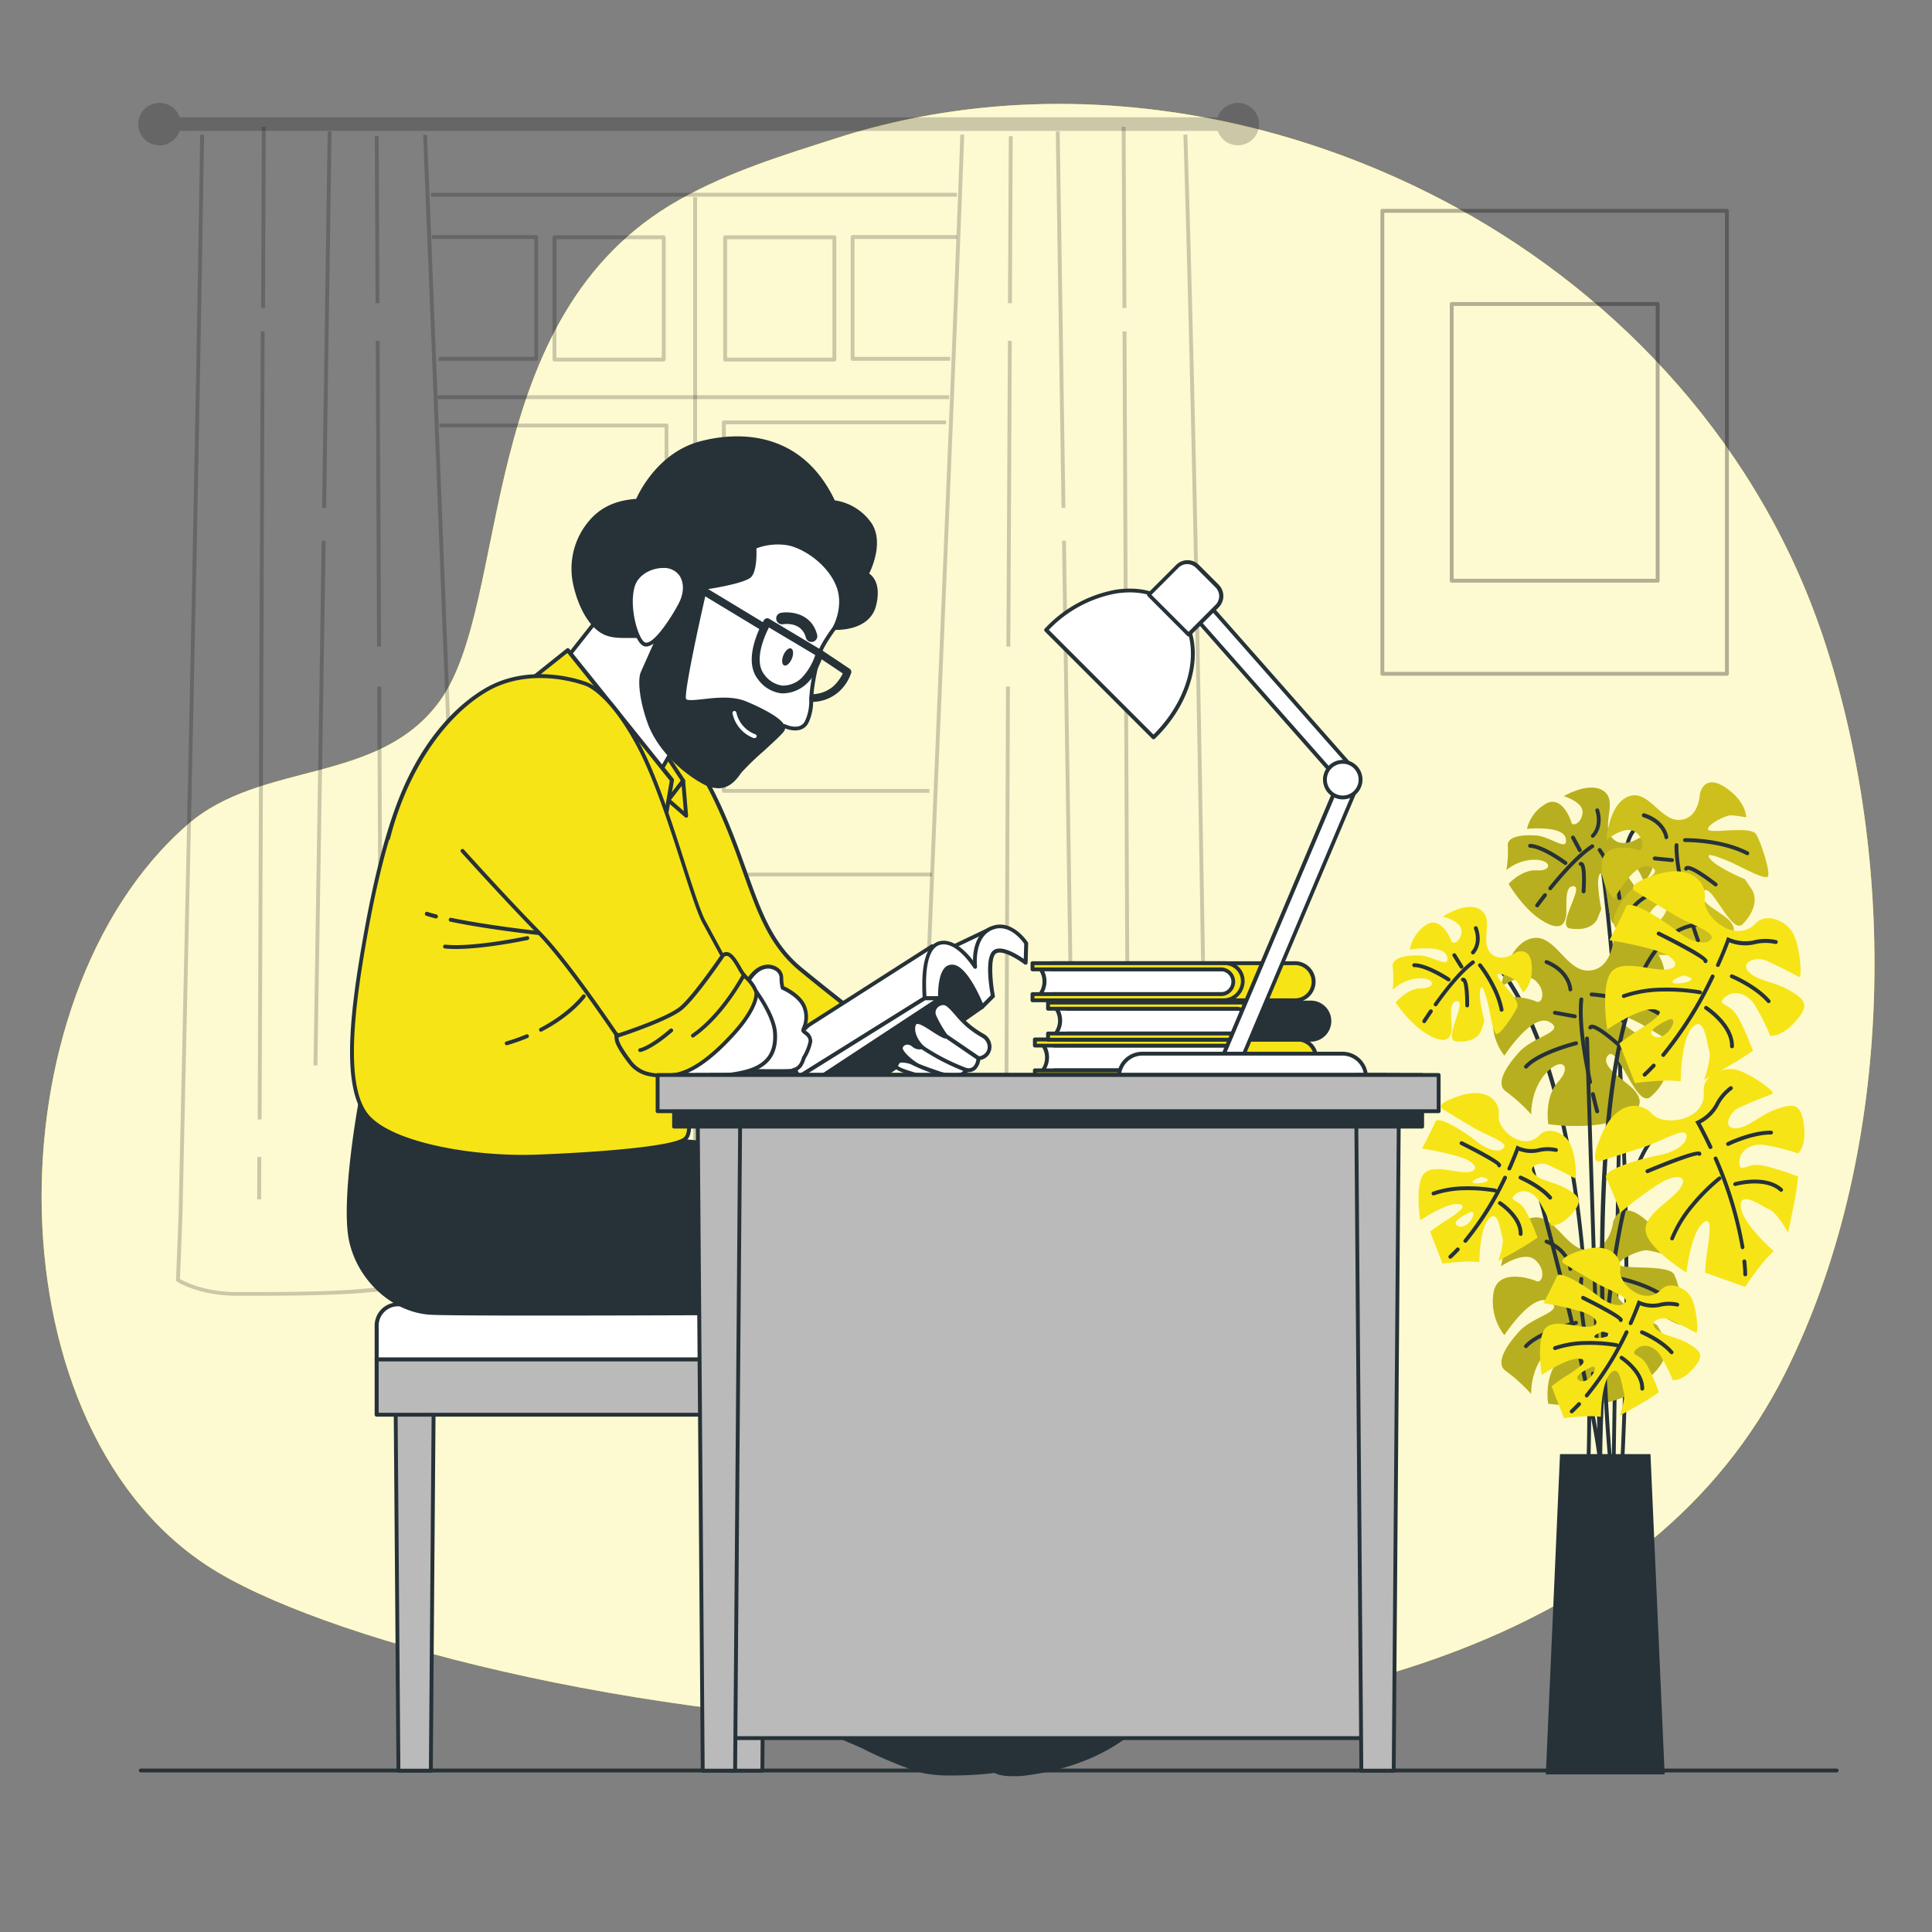 <svg xmlns="http://www.w3.org/2000/svg" viewBox="0 0 500 500"><rect x="0" y="0" width="500" height="500" fill="#808080" stroke="none"/><g id="freepik--background-simple--inject-107"><path d="M462,355.38c27.74-55.46,29.61-129.35,10.46-188.6C456,115.78,419.28,76.87,376.9,53.7,327.73,26.83,269.12,18.83,216.35,35.79c-13.88,4.46-27.39,8.55-40.48,15.88-53.65,30.05-43.3,104.1-62.12,129.85-15.83,21.67-46.12,15.28-65.21,31.89C-3,258.22-3.11,371.49,56.34,406.89,119.4,444.46,393.29,492.75,462,355.38Z" style="fill:#F7E417"></path><path d="M462,355.38c27.74-55.46,29.61-129.35,10.46-188.6C456,115.78,419.28,76.87,376.9,53.7,327.73,26.83,269.12,18.83,216.35,35.79c-13.88,4.46-27.39,8.55-40.48,15.88-53.65,30.05-43.3,104.1-62.12,129.85-15.83,21.67-46.12,15.28-65.21,31.89C-3,258.22-3.11,371.49,56.34,406.89,119.4,444.46,393.29,492.75,462,355.38Z" style="fill:#fff;opacity:0.8"></path></g><g id="freepik--Floor--inject-107"><path d="M475.33,458.71H36.45a.5.5,0,0,1-.5-.5.5.5,0,0,1,.5-.5H475.33a.51.51,0,0,1,.5.5A.5.5,0,0,1,475.33,458.71Z" style="fill:#263238"></path></g><g id="freepik--Picture--inject-107"><g style="opacity:0.3"><path d="M446.92,174.88H357.75a.5.5,0,0,1-.5-.5V54.57a.5.5,0,0,1,.5-.5h89.17a.5.5,0,0,1,.5.5V174.38A.5.5,0,0,1,446.92,174.88Zm-88.67-1h88.17V55.07H358.25Z"></path><path d="M429,150.79h-53.3a.5.5,0,0,1-.5-.5V78.67a.5.5,0,0,1,.5-.5H429a.5.5,0,0,1,.5.5v71.62A.5.5,0,0,1,429,150.79Zm-52.8-1h52.3V79.17h-52.3Z"></path></g></g><g id="freepik--Window--inject-107"><path d="M320.35,26.62a5.49,5.49,0,0,0-5.19,3.74H46.49a5.5,5.5,0,1,0,0,3.52H315.16a5.49,5.49,0,1,0,5.19-7.26Z" style="opacity:0.2"></path><g style="opacity:0.2"><path d="M61.47,335.35c-10,0-15.46-3.55-15.69-3.7a.52.52,0,0,1-.22-.44l.65-16.4.92-42.05c1.71-78.07,3.47-158.8,4.68-237.9l1,0c-1.21,79.1-3,159.83-4.68,237.9l-.92,42.06L46.57,331c1.14.66,6.34,3.39,14.9,3.39,10.12,0,24,0,33-.9,8.13-.81,23-.9,25.84-.91l.39-17.7c-2.32-53.64-4.46-108.64-6.52-161.82-1.5-38.77-3.06-78.86-4.67-118.13l1,0c1.61,39.27,3.17,79.36,4.67,118.13,2.06,53.18,4.2,108.18,6.51,161.85l-.39,18.22a.5.5,0,0,1-.5.49c-.17,0-17.3,0-26.23.91C85.51,335.35,71.61,335.35,61.47,335.35Z"></path><rect x="61.6" y="304.44" width="10.97" height="1" transform="translate(-238.11 370.83) rotate(-89.78)"></rect><rect x="-34.38" y="187.24" width="203.95" height="1" transform="translate(-120.41 254.61) rotate(-89.78)"></rect><rect x="44.74" y="55.74" width="46.88" height="1" transform="translate(11.67 124.2) rotate(-89.78)"></rect><rect x="14.8" y="207.33" width="135.8" height="1" transform="translate(-126.4 287.27) rotate(-89.1)"></rect><rect x="35.87" y="82.23" width="97.44" height="1" transform="translate(0.63 166.1) rotate(-89.16)"></rect><rect x="97.93" y="177.7" width="1" height="126.03" transform="translate(-1.09 0.45) rotate(-0.26)"></rect><rect x="97.42" y="88.21" width="1" height="79.15" transform="translate(-0.58 0.45) rotate(-0.26)"></rect><rect x="97.1" y="35.24" width="1" height="43.23" transform="translate(-0.26 0.44) rotate(-0.26)"></rect></g><g style="opacity:0.2"><path d="M294.9,333.48H256.41c-7.5,0-19.23-1.77-19.35-1.78a.5.5,0,0,1-.42-.51c1.88-52.23,4.12-105.79,6.29-157.59,1.91-45.54,3.88-92.63,5.61-138.75l1,0c-1.73,46.12-3.7,93.21-5.61,138.76-2.16,51.64-4.4,105-6.28,157.12a159.92,159.92,0,0,0,18.76,1.71H294.9a108.77,108.77,0,0,0,17.31-1.76q-.61-34.8-1.17-69.83c-1.2-74.17-2.45-150.87-4.77-226l1,0c2.32,75.15,3.56,151.85,4.77,226q.57,35.22,1.18,70.25a.51.51,0,0,1-.41.5A111.72,111.72,0,0,1,294.9,333.48Z"></path><rect x="291.49" y="299.46" width="1" height="10.97" transform="translate(-1.33 1.28) rotate(-0.25)"></rect><rect x="290.97" y="85.77" width="1" height="203.95" transform="translate(-0.82 1.28) rotate(-0.25)"></rect><rect x="290.4" y="32.8" width="1" height="46.88" transform="translate(-0.24 1.28) rotate(-0.25)"></rect><rect x="275.87" y="139.93" width="1" height="135.8" transform="translate(-3.11 4.2) rotate(-0.87)"></rect><rect x="273.98" y="34.02" width="1" height="97.44" transform="translate(-1.22 4.16) rotate(-0.87)"></rect><rect x="197.63" y="240.21" width="126.03" height="1" transform="translate(18.91 500.41) rotate(-89.78)"></rect><rect x="221.58" y="127.28" width="79.15" height="1" transform="translate(132.1 388.31) rotate(-89.72)"></rect><rect x="239.86" y="56.35" width="43.23" height="1" transform="translate(203.35 318.05) rotate(-89.72)"></rect></g><g style="opacity:0.2"><path d="M138.79,93.38H113.55v-1h24.74V61.84H111.75v-1h27a.5.5,0,0,1,.5.5V92.88A.5.5,0,0,1,138.79,93.38Z"></path><path d="M171.77,93.56H143.5a.51.51,0,0,1-.5-.5V61.41a.51.51,0,0,1,.5-.5h28.27a.51.51,0,0,1,.5.5V93.06A.51.51,0,0,1,171.77,93.56Zm-27.77-1h27.27V61.91H144Z"></path></g><g style="opacity:0.2"><path d="M245.89,93.38H220.65a.5.5,0,0,1-.5-.5V61.34a.5.5,0,0,1,.5-.5h27v1H221.15V92.38h24.74Z"></path><path d="M215.94,93.56H187.67a.51.51,0,0,1-.5-.5V61.41a.51.51,0,0,1,.5-.5h28.27a.51.51,0,0,1,.5.5V93.06A.51.51,0,0,1,215.94,93.56Zm-27.77-1h27.27V61.91H188.17Z"></path></g><path d="M172.49,205.18H116.21v-1H172V110.61H113.74v-1h58.75a.5.5,0,0,1,.5.5v94.57A.5.5,0,0,1,172.49,205.18Z" style="opacity:0.2"></path><path d="M240.51,205.18H187.33a.5.5,0,0,1-.5-.5V109.31a.5.5,0,0,1,.5-.5h57.51v1h-57v94.37h52.68Z" style="opacity:0.2"></path><path d="M172.49,322.69h-50.3v-1H172V227.62H118.07v-1h54.42a.51.51,0,0,1,.5.5v95.07A.5.5,0,0,1,172.49,322.69Z" style="opacity:0.2"></path><path d="M236.38,323.57h-49a.5.5,0,0,1-.5-.5V226.32a.5.5,0,0,1,.5-.5h53.8v1h-53.3v95.75h48.55Z" style="opacity:0.2"></path><rect x="121.94" y="328.61" width="115.2" height="1" style="opacity:0.2"></rect><rect x="111.52" y="49.89" width="136.11" height="1" style="opacity:0.2"></rect><rect x="179.4" y="51.04" width="1" height="276.77" style="opacity:0.2"></rect><rect x="113.25" y="102.29" width="132.39" height="1" style="opacity:0.2"></rect></g><g id="freepik--Plant--inject-107"><path d="M417.6,380.94h0a.5.5,0,0,1-.5-.51c0-1.43,2.19-143.56,3-158.17.28-4.79,1.72-7.93,4.28-9.33,3.89-2.14,8.84.56,9.05.67a.5.5,0,0,1-.48.88c-.05,0-4.68-2.55-8.09-.68-2.24,1.24-3.51,4.1-3.77,8.52-.85,14.59-3,156.69-3,158.13A.49.49,0,0,1,417.6,380.94Z" style="fill:#263238"></path><path d="M419.78,379.64h0a.5.5,0,0,1-.47-.53c4.29-85.81-5.12-154.76-5.22-155.45a.5.5,0,0,1,.43-.56.5.5,0,0,1,.56.42c.1.69,9.52,69.73,5.22,155.64A.5.5,0,0,1,419.78,379.64Z" style="fill:#263238"></path><path d="M424,217s-4.48,2.88-7-.41,1.73-9.32-2-11.89-10.28,1.35-10.28,1.35,5,1.47,4.85,4.21-2.58,3.77-2.9,2.58-2.71-7.23-6.78-4.72a10.12,10.12,0,0,0-4.7,6.39s9.48-1,10.05,2.56-3.88-.62-7.79-.85-7.48.34-7.22,2.71a31,31,0,0,1-.37,6.25,11.65,11.65,0,0,1,7.61-2.69c4.3.26,4.14,3,.23,2.76s-7.27,3.5-7.27,3.5,3.57,6.09,8.1,9.11,6.16,1.93,6.69-.39-.69-8.28,2.05-8.12-4.54,10.33-1,10.92,6.3-.41,7.22-2.71l.92-2.3s-1.22-6-.69-8.28,1.18.07,1.8,2.85,1,9.48,2.2,9.16,5-5.2,5.92-7.11-5-7.75-5-8.92,4.64,1.06,5.36,2.28a30,30,0,0,1,1.4,2.82s2.85-1.79,2.78-7.29S424,217,424,217Z" style="fill:#F7E417"></path><path d="M424,217s-4.48,2.88-7-.41,1.73-9.32-2-11.89-10.28,1.35-10.28,1.35,5,1.47,4.85,4.21-2.58,3.77-2.9,2.58-2.71-7.23-6.78-4.72a10.12,10.12,0,0,0-4.7,6.39s9.48-1,10.05,2.56-3.88-.62-7.79-.85-7.48.34-7.22,2.71a31,31,0,0,1-.37,6.25,11.65,11.65,0,0,1,7.61-2.69c4.3.26,4.14,3,.23,2.76s-7.27,3.5-7.27,3.5,3.57,6.09,8.1,9.11,6.16,1.93,6.69-.39-.69-8.28,2.05-8.12-4.54,10.33-1,10.92,6.3-.41,7.22-2.71l.92-2.3s-1.22-6-.69-8.28,1.18.07,1.8,2.85,1,9.48,2.2,9.16,5-5.2,5.92-7.11-5-7.75-5-8.92,4.64,1.06,5.36,2.28a30,30,0,0,1,1.4,2.82s2.85-1.79,2.78-7.29S424,217,424,217Z" style="fill:#263238;opacity:0.3"></path><path d="M401.21,230.4a.51.51,0,0,1-.31-.11.5.5,0,0,1-.08-.7c3-3.69,7.31-8.59,11-11a.49.49,0,0,1,.69.15.5.5,0,0,1-.15.69c-3.54,2.29-7.79,7.1-10.73,10.74A.5.5,0,0,1,401.21,230.4Z" style="fill:#263238"></path><path d="M397.82,234.8a.52.52,0,0,1-.29-.09.49.49,0,0,1-.11-.7s.75-1,2-2.62a.5.5,0,1,1,.79.61c-1.2,1.55-1.95,2.59-1.95,2.59A.49.49,0,0,1,397.82,234.8Z" style="fill:#263238"></path><path d="M419.12,232.92a.5.5,0,0,1-.5-.44c-.78-6.12-5-12.18-5.06-12.24a.5.5,0,0,1,.82-.57c.18.25,4.42,6.31,5.23,12.69a.5.5,0,0,1-.43.56Z" style="fill:#263238"></path><path d="M409.8,231.19h0a.5.5,0,0,1-.47-.53c.31-5.09-.13-6.31-.28-6.57a.52.52,0,0,1-.41-.25.5.5,0,0,1,.18-.68.71.71,0,0,1,.72,0c.33.2,1.2.74.79,7.54A.49.49,0,0,1,409.8,231.19Zm-.5-7.17Z" style="fill:#263238"></path><path d="M412.22,216.82a.5.5,0,0,1-.33-.87c.09-.09,2.22-2.08,1-6.09a.5.5,0,0,1,.33-.62.51.51,0,0,1,.63.34c1.38,4.64-1.21,7-1.33,7.11A.46.46,0,0,1,412.22,216.82Z" style="fill:#263238"></path><path d="M408.86,220.55a.53.53,0,0,1-.44-.26L406.65,217a.51.51,0,0,1,.2-.68.5.5,0,0,1,.68.2l1.77,3.25a.49.49,0,0,1-.2.67A.42.42,0,0,1,408.86,220.55Z" style="fill:#263238"></path><path d="M405.14,223.86a.54.54,0,0,1-.3-.1c-.06,0-5.56-4.17-8.89-4.37a.5.5,0,0,1-.47-.53.52.52,0,0,1,.53-.47c3.63.22,9.19,4.39,9.43,4.57a.5.5,0,0,1-.3.9Z" style="fill:#263238"></path><path d="M439.94,205.42s-.18,6.45-5.22,6.77-8.14-8.08-13.29-6.06-5.65,11.22-5.65,11.22,4.89-4,7.52-2,2,5.15.6,4.66-9.08-2.21-9.35,3.57a12.23,12.23,0,0,0,3.21,9.06s5.44-10.18,9.4-8.32-3.27,3.47-6.16,7.22-4.75,7.72-2.21,9.08a37.32,37.32,0,0,1,6,4.64,14.09,14.09,0,0,1,2.5-9.46c3.18-4.13,5.81-2.11,2.92,1.65s-1.46,9.66-1.46,9.66,8.53.59,14.64-1.89,6.14-4.86,4.17-7-8.76-4.95-6.73-7.58,7.25,11.57,10.23,8.48,3.88-6.59,2.21-9.08l-1.68-2.49s-6.79-2.84-8.76-5,.87-1.13,4.08.14,10.18,5.45,10.67,4-1.79-8.57-3.09-10.77-11.19-.24-12.32-1.11,4.23-3.93,5.94-3.81,3.79.52,3.79.52.14-4.07-5.41-7.75S439.94,205.42,439.94,205.42Z" style="fill:#F7E417"></path><path d="M439.94,205.42s-.18,6.45-5.22,6.77-8.14-8.08-13.29-6.06-5.65,11.22-5.65,11.22,4.89-4,7.52-2,2,5.15.6,4.66-9.08-2.21-9.35,3.57a12.23,12.23,0,0,0,3.21,9.06s5.44-10.18,9.4-8.32-3.27,3.47-6.16,7.22-4.75,7.72-2.21,9.08a37.32,37.32,0,0,1,6,4.64,14.09,14.09,0,0,1,2.5-9.46c3.18-4.13,5.81-2.11,2.92,1.65s-1.46,9.66-1.46,9.66,8.53.59,14.64-1.89,6.14-4.86,4.17-7-8.76-4.95-6.73-7.58,7.25,11.57,10.23,8.48,3.88-6.59,2.21-9.08l-1.68-2.49s-6.79-2.84-8.76-5,.87-1.13,4.08.14,10.18,5.45,10.67,4-1.79-8.57-3.09-10.77-11.19-.24-12.32-1.11,4.23-3.93,5.94-3.81,3.79.52,3.79.52.14-4.07-5.41-7.75S439.94,205.42,439.94,205.42Z" style="fill:#263238;opacity:0.2"></path><path d="M437.34,237.48a.51.51,0,0,1-.48-.36c-1.65-5.5-3.6-13.15-3.48-18.41a.51.51,0,0,1,.51-.49.5.5,0,0,1,.49.51c-.12,5.13,1.8,12.67,3.44,18.1a.49.49,0,0,1-.33.62A.4.4,0,0,1,437.34,237.48Z" style="fill:#263238"></path><path d="M439.44,243.87a.48.48,0,0,1-.47-.33s-.55-1.5-1.28-3.76a.5.5,0,0,1,.32-.63.49.49,0,0,1,.63.32c.73,2.25,1.26,3.72,1.27,3.73a.5.5,0,0,1-.3.64A.51.51,0,0,1,439.44,243.87Z" style="fill:#263238"></path><path d="M452.07,221.27a.49.49,0,0,1-.23-.06c-6.68-3.41-15.66-3.29-15.75-3.29a.51.51,0,0,1-.51-.49.5.5,0,0,1,.49-.51c.38,0,9.32-.12,16.23,3.4a.5.5,0,0,1-.23,1Z" style="fill:#263238"></path><path d="M444,229.41a.49.49,0,0,1-.3-.1c-5.12-3.94-6.59-4.22-6.9-4.22h0a.52.52,0,0,1-.46.24.5.5,0,0,1-.47-.54.77.77,0,0,1,.46-.61c.64-.28,2.16-.14,8,4.34a.5.5,0,0,1-.31.89Zm-7.13-4.55Z" style="fill:#263238"></path><path d="M431.25,217.2a.5.5,0,0,1-.49-.44c0-.15-.57-3.7-5.47-5.26a.5.5,0,1,1,.3-1c5.54,1.76,6.13,5.92,6.16,6.09a.5.5,0,0,1-.44.56Z" style="fill:#263238"></path><path d="M432.69,223.1h-.05l-4.45-.44a.5.5,0,0,1-.45-.55.51.51,0,0,1,.55-.45l4.45.44a.5.5,0,0,1-.05,1Z" style="fill:#263238"></path><path d="M422.76,235.21a.51.51,0,0,1-.31-.11.49.49,0,0,1-.09-.7c2.67-3.46,10.61-6.17,10.95-6.29a.5.5,0,0,1,.32.95c-.08,0-8,2.73-10.48,5.95A.47.47,0,0,1,422.76,235.21Z" style="fill:#263238"></path><path d="M411.09,378.77h0a.5.5,0,0,1-.49-.51c2.81-105.53-24.73-129.3-25-129.52a.51.51,0,0,1-.08-.71.52.52,0,0,1,.71-.07c.29.24,7.19,6,13.82,25,6.08,17.45,13,49.89,11.55,105.31A.51.51,0,0,1,411.09,378.77Z" style="fill:#263238"></path><path d="M417.49,243.87s-.81,7.43-6.65,7.32-8.64-10.09-14.77-8.25-7.58,12.41-7.58,12.41,6-4.17,8.86-1.58,1.85,6.13.26,5.43-10.27-3.41-11.12,3.24a14.18,14.18,0,0,0,2.84,10.76S396.57,262,401,264.48s-4.1,3.7-7.8,7.76-6.21,8.45-3.4,10.27a43.65,43.65,0,0,1,6.5,5.91s-.3-6.21,3.77-10.67,6.91-1.89,3.21,2.18-2.59,11-2.59,11,9.79,1.49,17.07-.8,7.54-5,5.47-7.65-9.64-6.54-7.05-9.38,7.27,14,11,10.75,5.1-7.24,3.4-10.27l-1.7-3s-7.57-3.92-9.64-6.54,1.11-1.22,4.69.56,11.23,7.24,11.93,5.65-1.25-10.05-2.54-12.71-12.89-1.33-14.11-2.44,5.25-4.14,7.2-3.84,4.33,1,4.33,1,.55-4.69-5.5-9.46S417.49,243.87,417.49,243.87Z" style="fill:#F7E417"></path><path d="M417.49,243.87s-.81,7.43-6.65,7.32-8.64-10.09-14.77-8.25-7.58,12.41-7.58,12.41,6-4.17,8.86-1.58,1.85,6.13.26,5.43-10.27-3.41-11.12,3.24a14.18,14.18,0,0,0,2.84,10.76S396.57,262,401,264.48s-4.1,3.7-7.8,7.76-6.21,8.45-3.4,10.27a43.65,43.65,0,0,1,6.5,5.91s-.3-6.21,3.77-10.67,6.91-1.89,3.21,2.18-2.59,11-2.59,11,9.79,1.49,17.07-.8,7.54-5,5.47-7.65-9.64-6.54-7.05-9.38,7.27,14,11,10.75,5.1-7.24,3.4-10.27l-1.7-3s-7.57-3.92-9.64-6.54,1.11-1.22,4.69.56,11.23,7.24,11.93,5.65-1.25-10.05-2.54-12.71-12.89-1.33-14.11-2.44,5.25-4.14,7.2-3.84,4.33,1,4.33,1,.55-4.69-5.5-9.46S417.49,243.87,417.49,243.87Z" style="fill:#263238;opacity:0.3"></path><path d="M411.52,280.54a.5.5,0,0,1-.49-.4c-1.39-6.49-2.92-15.5-2.28-21.54a.5.5,0,0,1,.55-.45.51.51,0,0,1,.45.55c-.63,5.91.88,14.81,2.26,21.23a.5.5,0,0,1-.38.6Z" style="fill:#263238"></path><path d="M413.34,288.12a.52.52,0,0,1-.49-.37s-.48-1.78-1.11-4.47a.5.5,0,1,1,1-.23c.63,2.67,1.1,4.42,1.11,4.43a.52.52,0,0,1-.35.62Z" style="fill:#263238"></path><path d="M430.05,263.22a.54.54,0,0,1-.27-.07c-7.41-4.58-17.8-5.29-17.9-5.29a.5.5,0,0,1-.47-.53.49.49,0,0,1,.53-.47c.44,0,10.74.73,18.37,5.44a.49.49,0,0,1,.16.68A.48.48,0,0,1,430.05,263.22Z" style="fill:#263238"></path><path d="M420,271.86a.5.5,0,0,1-.34-.13c-5.73-5.21-7.34-5.54-7.66-5.54h0a.49.49,0,0,1-.5.23.5.5,0,0,1-.42-.57.81.81,0,0,1,.53-.6c.43-.15,1.74-.61,8.72,5.74a.5.5,0,0,1-.33.87ZM412,266Z" style="fill:#263238"></path><path d="M406.4,256.56a.49.49,0,0,1-.49-.47c0-.18-.31-4.38-5.86-6.66a.49.49,0,0,1-.27-.65.5.5,0,0,1,.65-.28c6.17,2.54,6.46,7.33,6.47,7.54a.49.49,0,0,1-.47.52Z" style="fill:#263238"></path><path d="M407.51,263.51h-.09l-5.1-.93a.5.5,0,0,1-.4-.58.51.51,0,0,1,.58-.4l5.1.93a.5.5,0,0,1-.09,1Z" style="fill:#263238"></path><path d="M394.91,276.54a.5.5,0,0,1-.34-.13.49.49,0,0,1,0-.7c3.39-3.73,12.78-6.11,13.18-6.21a.5.5,0,0,1,.24,1c-.09,0-9.5,2.4-12.68,5.9A.5.5,0,0,1,394.91,276.54Z" style="fill:#263238"></path><path d="M417.49,316.22s-.81,7.42-6.65,7.31-8.64-10.09-14.77-8.25-7.58,12.41-7.58,12.41,6-4.17,8.86-1.58,1.85,6.13.26,5.43-10.27-3.4-11.12,3.25a14.15,14.15,0,0,0,2.84,10.75s7.24-11.23,11.64-8.72-4.1,3.7-7.8,7.76-6.21,8.46-3.4,10.27a43.65,43.65,0,0,1,6.5,5.91s-.3-6.2,3.77-10.67,6.91-1.88,3.21,2.18-2.59,11-2.59,11,9.79,1.48,17.07-.81,7.54-5,5.47-7.64-9.64-6.55-7.05-9.39,7.27,14,11,10.76,5.1-7.24,3.4-10.27l-1.7-3s-7.57-3.92-9.64-6.55,1.11-1.22,4.69.56,11.23,7.25,11.93,5.66-1.25-10.05-2.54-12.71-12.89-1.34-14.11-2.45,5.25-4.13,7.2-3.84a43,43,0,0,1,4.33,1s.55-4.7-5.5-9.46S417.49,316.22,417.49,316.22Z" style="fill:#F7E417"></path><path d="M417.49,316.22s-.81,7.42-6.65,7.31-8.64-10.09-14.77-8.25-7.58,12.41-7.58,12.41,6-4.17,8.86-1.58,1.85,6.13.26,5.43-10.27-3.4-11.12,3.25a14.15,14.15,0,0,0,2.84,10.75s7.24-11.23,11.64-8.72-4.1,3.7-7.8,7.76-6.21,8.46-3.4,10.27a43.65,43.65,0,0,1,6.5,5.91s-.3-6.2,3.77-10.67,6.91-1.88,3.21,2.18-2.59,11-2.59,11,9.79,1.48,17.07-.81,7.54-5,5.47-7.64-9.64-6.55-7.05-9.39,7.27,14,11,10.76,5.1-7.24,3.4-10.27l-1.7-3s-7.57-3.92-9.64-6.55,1.11-1.22,4.69.56,11.23,7.25,11.93,5.66-1.25-10.05-2.54-12.71-12.89-1.34-14.11-2.45,5.25-4.13,7.2-3.84a43,43,0,0,1,4.33,1s.55-4.7-5.5-9.46S417.49,316.22,417.49,316.22Z" style="fill:#263238;opacity:0.3"></path><path d="M411.52,352.88a.5.5,0,0,1-.49-.4c-1.39-6.49-2.92-15.5-2.28-21.54a.5.5,0,0,1,.55-.45.51.51,0,0,1,.45.55c-.63,5.91.88,14.81,2.26,21.24a.5.5,0,0,1-.38.59Z" style="fill:#263238"></path><path d="M413.34,360.46a.52.52,0,0,1-.49-.37s-.48-1.78-1.11-4.46a.5.5,0,1,1,1-.23c.63,2.66,1.1,4.41,1.11,4.43a.5.5,0,0,1-.35.61Z" style="fill:#263238"></path><path d="M430.05,335.56a.54.54,0,0,1-.27-.07c-7.41-4.58-17.8-5.28-17.9-5.29a.5.5,0,0,1-.47-.53.47.47,0,0,1,.53-.47c.44,0,10.74.73,18.37,5.44a.5.5,0,0,1,.16.69A.49.49,0,0,1,430.05,335.56Z" style="fill:#263238"></path><path d="M420,344.21a.55.55,0,0,1-.34-.13c-5.73-5.22-7.34-5.55-7.66-5.55h0a.48.48,0,0,1-.5.23.5.5,0,0,1-.42-.56.79.79,0,0,1,.53-.6c.43-.16,1.74-.62,8.72,5.73a.51.51,0,0,1,0,.71A.51.51,0,0,1,420,344.21ZM412,338.35Z" style="fill:#263238"></path><path d="M406.4,328.9a.49.49,0,0,1-.49-.47c0-.18-.31-4.38-5.86-6.66a.49.49,0,0,1-.27-.65.5.5,0,0,1,.65-.28c6.17,2.54,6.46,7.34,6.47,7.54a.48.48,0,0,1-.47.52Z" style="fill:#263238"></path><path d="M407.51,335.85h-.09l-5.1-.92a.5.5,0,0,1-.4-.59.51.51,0,0,1,.58-.4l5.1.93a.5.5,0,0,1-.09,1Z" style="fill:#263238"></path><path d="M394.91,348.89a.55.55,0,0,1-.34-.13.5.5,0,0,1,0-.71c3.39-3.73,12.78-6.1,13.18-6.2a.48.48,0,0,1,.6.36.5.5,0,0,1-.36.61c-.09,0-9.5,2.4-12.68,5.9A.51.51,0,0,1,394.91,348.89Z" style="fill:#263238"></path><path d="M413.63,378.75c-1.71-18.42-18.06-78-18.22-78.59a.5.5,0,0,1,1-.26c.15.52,12.69,46.25,17,70.07l-3.19-101.19a.5.5,0,0,1,.48-.52.52.52,0,0,1,.52.49l3.47,109.94Z" style="fill:#263238"></path><path d="M414.13,379.2a.5.5,0,0,1-.5-.5c0-3,.18-73.44,15.62-86.36a7.89,7.89,0,0,1,6.68-1.92.5.5,0,0,1,.41.58.51.51,0,0,1-.58.4,6.86,6.86,0,0,0-5.87,1.71C414.8,305.73,414.63,378,414.63,378.7A.5.5,0,0,1,414.13,379.2Z" style="fill:#263238"></path><path d="M416.73,378.77a.5.5,0,0,1-.49-.46c-.41-4.45-9.61-109.27,13.24-134.28,3.21-3.52,7-5.3,11.14-5.3a.5.5,0,0,1,0,1c-3.89,0-7.39,1.67-10.4,5-22.56,24.68-13.09,132.43-13,133.51a.5.5,0,0,1-.45.55Z" style="fill:#263238"></path><path d="M427.57,288.28c-3-3.34-9.27-3.34-13,5.19s-.37,7-.37,7,7-2.22,11.5-3.71,10.38-5.19,10.75-3-3,4.45-7.05,5.19-14.83,3.71-13.71,5.93,3.7,8.9,3.7,8.9a94.65,94.65,0,0,1,10-7.42c4.82-3,7.79-1.85,5.19,1.49s-10,7-8.52,11.49,10.38,10,10.38,10,1.11-9.27,3.71-12.23,2.59.37,1.85,5.56a60.5,60.5,0,0,0-.74,6.67l10.38,3.71a75.09,75.09,0,0,1,5.56-7.42l1.86-1.85s-8.16-7.05-8.53-11.49,5.56,0,7.41.74,4.82,5.93,4.82,5.93,1.86-8.53,2.23-11.49l.37-3s-7.79-3-10.75-3-4.45,2.23-4.45-.74,3-4.82,6.3-4.45a57.47,57.47,0,0,1,8.9,2.23s2.22-1.86,1.48-7.42-2.59-5.56-7-4.08S452.41,292,449.07,292s-1.48-4.08.75-5.19,7.78-3.33,8.89-3.71-5.93-5.56-9.64-6.3-8.5,1.87-8.15,5.56C441.66,290.13,430.54,291.61,427.57,288.28Z" style="fill:#F7E417"></path><path d="M451.67,330.3a.5.5,0,0,1-.5-.48c0-1.07-.12-2.19-.23-3.32a.5.5,0,0,1,.45-.55.53.53,0,0,1,.55.45c.11,1.15.19,2.29.23,3.38a.5.5,0,0,1-.48.52Z" style="fill:#263238"></path><path d="M451,323.31a.51.51,0,0,1-.5-.42A98.39,98.39,0,0,0,443.53,300a.5.5,0,0,1,.92-.39,99.47,99.47,0,0,1,7,23.09.49.49,0,0,1-.41.57Z" style="fill:#263238"></path><path d="M442.65,297.36a.51.51,0,0,1-.45-.29c-1.8-3.88-3.19-6.3-3.2-6.32l-.27-.48.5-.23a10.55,10.55,0,0,0,4.58-4.21,12.74,12.74,0,0,1,3.87-4.64.5.5,0,1,1,.56.83,11.88,11.88,0,0,0-3.54,4.25,11,11,0,0,1-4.57,4.44c.48.89,1.61,3,3,5.94a.5.5,0,0,1-.24.66A.54.54,0,0,1,442.65,297.36Z" style="fill:#263238"></path><path d="M426.46,303.61a.5.5,0,0,1-.19-1c8.37-3.49,13-5,13.76-4.5a.62.62,0,0,1,.28.52.51.51,0,0,1-.5.5.51.51,0,0,1-.36-.15c-1.18,0-7.32,2.27-12.8,4.56A.65.65,0,0,1,426.46,303.61Zm12.85-4.95Z" style="fill:#263238"></path><path d="M447.22,296.56a.5.5,0,0,1-.22-.95c.24-.12,6.1-3,11.34-3a.5.5,0,0,1,.5.5.5.5,0,0,1-.5.5c-5,0-10.84,2.88-10.9,2.91A.54.54,0,0,1,447.22,296.56Z" style="fill:#263238"></path><path d="M432.76,321a.51.51,0,0,1-.17,0,.5.5,0,0,1-.3-.64,32.26,32.26,0,0,1,5.28-8.68,50.37,50.37,0,0,1,7.12-7.11.49.49,0,0,1,.7.08.5.5,0,0,1-.09.7,51.58,51.58,0,0,0-7,7,31.81,31.81,0,0,0-5.11,8.37A.49.49,0,0,1,432.76,321Z" style="fill:#263238"></path><path d="M460.94,308.43a.55.55,0,0,1-.34-.13c-3.83-3.49-11.31-1.4-11.39-1.38a.49.49,0,0,1-.62-.34.51.51,0,0,1,.35-.62c.33-.09,8.1-2.25,12.34,1.6a.5.5,0,0,1-.34.87Z" style="fill:#263238"></path><path d="M463.18,256.34c-4-2.38-8.5-2.43-10.69-4.95s2.11-3.8,4.41-2.85,7.62,3.69,8.63,4.29.31-8.12-1.56-11.41-7-5.2-9.55-2.51c-5.39,5.66-13.8-1.77-13.23-6.19s-3.55-9.19-12.42-6.4-5.57,4.34-5.57,4.34,6.3,3.86,10.34,6.25,10.72,4.43,9.29,6.17-5.31.68-8.54-1.92-12.52-8.76-13.48-6.47-4.28,8.64-4.28,8.64a93.67,93.67,0,0,1,12.16,2.7c5.4,1.69,6.5,4.66,2.28,4.89S419.09,248,416.7,252s-.75,14.41-.75,14.41,7.73-5.24,11.67-5.23,1.42,2.21-3,5.05a60.88,60.88,0,0,0-5.52,3.81l4,10.28a74.38,74.38,0,0,1,9.25-.67l2.61.19s0-10.78,3.09-14,3.65,4.2,4.3,6.09-1.32,7.53-1.32,7.53,7.66-4.19,10.14-5.86l2.49-1.66s-2.87-7.83-4.81-10.07-4.6-1.9-2.36-3.84,5.58-.92,7.49,1.84a57.23,57.23,0,0,1,4.15,8.18s2.86.46,6.58-3.74S467.22,258.73,463.18,256.34Zm-35.09,11.87c-3-1.48,4.08-4.45,4.08-4.45C434.76,263.39,431.06,269.7,428.09,268.21Zm5-13.84c-1.26-.63,2.53-1.9,2.53-1.9C441.09,253.53,434.35,255,433.08,254.37Z" style="fill:#F7E417"></path><path d="M425.63,278.64a.52.52,0,0,1-.36-.16.5.5,0,0,1,0-.71c.79-.74,1.58-1.53,2.36-2.35a.49.49,0,0,1,.7,0,.5.5,0,0,1,0,.71c-.78.83-1.59,1.64-2.39,2.39A.52.52,0,0,1,425.63,278.64Z" style="fill:#263238"></path><path d="M430.45,273.52a.48.48,0,0,1-.32-.11.51.51,0,0,1-.06-.71,99.2,99.2,0,0,0,12.71-20.22.5.5,0,0,1,.66-.24.5.5,0,0,1,.24.67,99.64,99.64,0,0,1-12.84,20.44A.52.52,0,0,1,430.45,273.52Z" style="fill:#263238"></path><path d="M444.6,250.23a.45.45,0,0,1-.2,0,.5.5,0,0,1-.26-.66c1.75-3.91,2.67-6.53,2.68-6.56l.18-.52.5.23a10.58,10.58,0,0,0,6.19.69,12.67,12.67,0,0,1,6-.11.5.5,0,1,1-.26,1,11.94,11.94,0,0,0-5.54.12,11,11,0,0,1-6.35-.55c-.35,1-1.2,3.19-2.52,6.15A.52.52,0,0,1,444.6,250.23Z" style="fill:#263238"></path><path d="M441.37,249.26a.5.5,0,0,1-.37-.17.48.48,0,0,1-.12-.37c-.78-.89-6.52-4-11.84-6.67a.49.49,0,0,1-.22-.67.5.5,0,0,1,.67-.23c8.12,4,12.3,6.54,12.42,7.44a.63.63,0,0,1-.21.55A.5.5,0,0,1,441.37,249.26Zm-.43-.46h0Zm.11-.42Z" style="fill:#263238"></path><path d="M457.73,259.61a.48.48,0,0,1-.38-.17c-3.29-3.78-9.29-6.29-9.35-6.32a.51.51,0,0,1-.27-.65.5.5,0,0,1,.66-.27c.25.1,6.27,2.62,9.71,6.59a.48.48,0,0,1-.05.7A.49.49,0,0,1,457.73,259.61Z" style="fill:#263238"></path><path d="M420.24,258.28a.51.51,0,0,1-.47-.32.49.49,0,0,1,.29-.64,32,32,0,0,1,10-1.71,51.34,51.34,0,0,1,10,.71.51.51,0,0,1,.4.59.5.5,0,0,1-.59.39,52.55,52.55,0,0,0-9.83-.69,31.36,31.36,0,0,0-9.67,1.64Z" style="fill:#263238"></path><path d="M448.23,271.3h0a.5.5,0,0,1-.49-.52c.12-5.17-6.37-9.45-6.43-9.5a.5.5,0,1,1,.54-.83c.29.18,7,4.63,6.89,10.36A.51.51,0,0,1,448.23,271.3Z" style="fill:#263238"></path><path d="M405.57,307.72c-3.25-1.92-6.85-2-8.61-4s1.7-3.05,3.55-2.29,6.13,3,6.95,3.45.25-6.54-1.26-9.18-5.62-4.19-7.68-2c-4.34,4.55-11.11-1.42-10.65-5s-2.86-7.39-10-5.14-4.48,3.49-4.48,3.49,5.07,3.1,8.32,5,8.63,3.57,7.48,5-4.27.54-6.87-1.55-10.08-7.05-10.85-5.2-3.45,6.94-3.45,6.94a75.8,75.8,0,0,1,9.79,2.18c4.34,1.36,5.23,3.75,1.84,3.93s-9.57-2.37-11.49.88-.6,11.59-.6,11.59,6.22-4.21,9.39-4.2,1.14,1.77-2.4,4.06a48.92,48.92,0,0,0-4.45,3.07l3.22,8.27a59.39,59.39,0,0,1,7.44-.53l2.11.14s0-8.67,2.48-11.24,2.94,3.38,3.47,4.89-1.07,6.06-1.07,6.06,6.16-3.37,8.16-4.71l2-1.34s-2.31-6.29-3.87-8.1-3.7-1.53-1.9-3.09,4.5-.74,6,1.48a46.25,46.25,0,0,1,3.34,6.58s2.3.38,5.29-3S408.81,309.64,405.57,307.72Zm-28.24,9.55c-2.39-1.19,3.28-3.58,3.28-3.58C382.7,313.39,379.72,318.46,377.33,317.27Zm4-11.14c-1-.51,2-1.53,2-1.53C387.79,305.45,382.37,306.64,381.35,306.13Z" style="fill:#F7E417"></path><path d="M375.35,325.76a.5.5,0,0,1-.34-.87c.62-.58,1.26-1.22,1.89-1.89a.5.5,0,0,1,.73.69c-.65.68-1.3,1.33-1.94,1.93A.49.49,0,0,1,375.35,325.76Z" style="fill:#263238"></path><path d="M379.23,321.64a.5.5,0,0,1-.38-.82,79.35,79.35,0,0,0,10.21-16.26.5.5,0,0,1,.67-.23.51.51,0,0,1,.23.67,79.64,79.64,0,0,1-10.35,16.46A.49.49,0,0,1,379.23,321.64Z" style="fill:#263238"></path><path d="M390.61,302.9a.53.53,0,0,1-.2,0,.5.5,0,0,1-.25-.66c1.4-3.14,2.14-5.25,2.15-5.27l.18-.52.5.23a8.31,8.31,0,0,0,4.91.55,10.59,10.59,0,0,1,4.92-.09.52.52,0,0,1,.35.62.51.51,0,0,1-.62.35,9.4,9.4,0,0,0-4.4.09,9,9,0,0,1-5.08-.4c-.3.81-1,2.56-2,4.85A.5.5,0,0,1,390.61,302.9Z" style="fill:#263238"></path><path d="M388,302.12a.51.51,0,0,1-.5-.5c-.71-.74-5.27-3.23-9.47-5.32a.5.5,0,0,1-.23-.67.51.51,0,0,1,.68-.23c9.9,4.92,10,5.79,10,6.07a.65.65,0,0,1-.2.52A.45.45,0,0,1,388,302.12Zm-.43-.42h0Z" style="fill:#263238"></path><path d="M401.18,310.45a.52.52,0,0,1-.38-.17c-2.63-3-7.44-5-7.48-5.07a.49.49,0,0,1-.27-.65.49.49,0,0,1,.65-.27c.2.09,5.07,2.12,7.86,5.33a.52.52,0,0,1-.05.71A.54.54,0,0,1,401.18,310.45Z" style="fill:#263238"></path><path d="M371,309.38a.52.52,0,0,1-.47-.33.5.5,0,0,1,.29-.64,26.1,26.1,0,0,1,8.09-1.38,42.26,42.26,0,0,1,8.1.58.5.5,0,0,1,.4.58.51.51,0,0,1-.59.4,40.64,40.64,0,0,0-7.89-.56,25.5,25.5,0,0,0-7.75,1.31A.39.39,0,0,1,371,309.38Z" style="fill:#263238"></path><path d="M393.53,319.85h0a.52.52,0,0,1-.49-.51c.1-4.1-5.07-7.53-5.13-7.56a.51.51,0,0,1-.14-.7.5.5,0,0,1,.69-.14c.23.15,5.69,3.76,5.58,8.42A.49.49,0,0,1,393.53,319.85Z" style="fill:#263238"></path><path d="M437,347.74c-3.25-1.92-6.84-2-8.6-4s1.7-3.05,3.55-2.28,6.13,3,6.94,3.45.25-6.54-1.25-9.19-5.63-4.18-7.68-2c-4.34,4.56-11.11-1.42-10.65-5s-2.86-7.39-10-5.15-4.48,3.49-4.48,3.49,5.07,3.11,8.32,5,8.63,3.57,7.47,5-4.26.55-6.87-1.54-10.07-7.06-10.84-5.21-3.45,6.95-3.45,6.95a76.82,76.82,0,0,1,9.79,2.17c4.34,1.36,5.23,3.75,1.83,3.94s-9.56-2.37-11.48.88-.61,11.59-.61,11.59,6.22-4.22,9.4-4.2,1.14,1.77-2.41,4.06a49.26,49.26,0,0,0-4.44,3.07l3.22,8.26a59.39,59.39,0,0,1,7.44-.53l2.11.15s0-8.67,2.48-11.25,2.94,3.38,3.46,4.9-1.06,6.06-1.06,6.06,6.16-3.37,8.16-4.71l2-1.34s-2.31-6.3-3.87-8.1-3.7-1.53-1.9-3.1,4.49-.74,6,1.49a46.85,46.85,0,0,1,3.34,6.58s2.3.37,5.29-3S440.24,349.67,437,347.74Zm-28.23,9.56c-2.39-1.2,3.28-3.58,3.28-3.58C414.13,353.42,411.14,358.49,408.76,357.3Zm4-11.14c-1-.51,2-1.53,2-1.53C419.22,345.48,413.79,346.66,412.78,346.16Z" style="fill:#F7E417"></path><path d="M406.78,365.78a.5.5,0,0,1-.37-.16.49.49,0,0,1,0-.7c.63-.59,1.26-1.23,1.89-1.89a.5.5,0,0,1,.73.69c-.64.67-1.29,1.32-1.94,1.93A.5.5,0,0,1,406.78,365.78Z" style="fill:#263238"></path><path d="M410.66,361.67a.47.47,0,0,1-.32-.12.51.51,0,0,1-.07-.71,79.14,79.14,0,0,0,10.22-16.25.5.5,0,1,1,.9.43A80.28,80.28,0,0,1,411,361.49.49.49,0,0,1,410.66,361.67Z" style="fill:#263238"></path><path d="M422,342.92a.45.45,0,0,1-.2,0,.49.49,0,0,1-.25-.66c1.4-3.14,2.14-5.25,2.14-5.27l.19-.52.5.23a8.38,8.38,0,0,0,4.91.55,10.29,10.29,0,0,1,4.92-.09.5.5,0,0,1,.35.61.5.5,0,0,1-.62.35,9.65,9.65,0,0,0-4.4.1,9,9,0,0,1-5.08-.41c-.3.81-1,2.57-2,4.86A.52.52,0,0,1,422,342.92Z" style="fill:#263238"></path><path d="M419.45,342.14a.52.52,0,0,1-.38-.17.49.49,0,0,1-.12-.32c-.71-.74-5.27-3.24-9.47-5.32a.5.5,0,1,1,.44-.9c9.91,4.92,10,5.78,10.05,6.07a.68.68,0,0,1-.2.52A.49.49,0,0,1,419.45,342.14Zm-.44-.41h0Zm.11-.47Z" style="fill:#263238"></path><path d="M432.61,350.47a.48.48,0,0,1-.38-.17c-2.63-3-7.44-5-7.49-5.06a.51.51,0,0,1-.27-.65.5.5,0,0,1,.66-.27c.2.08,5.07,2.12,7.85,5.33a.49.49,0,0,1-.37.82Z" style="fill:#263238"></path><path d="M402.44,349.4a.5.5,0,0,1-.47-.32.5.5,0,0,1,.29-.65,25.93,25.93,0,0,1,8.09-1.37,41.83,41.83,0,0,1,8.1.57.49.49,0,0,1,.39.59.48.48,0,0,1-.58.39,42.42,42.42,0,0,0-7.89-.55,25.7,25.7,0,0,0-7.76,1.31A.47.47,0,0,1,402.44,349.4Z" style="fill:#263238"></path><path d="M425,359.88h0a.51.51,0,0,1-.49-.52c.1-4.1-5.08-7.53-5.13-7.56a.5.5,0,0,1-.15-.69.51.51,0,0,1,.7-.15c.23.15,5.69,3.77,5.58,8.43A.5.5,0,0,1,425,359.88Z" style="fill:#263238"></path><path d="M392.32,246.49s-4.08,3-6.67,0,1.11-8.89-2.6-11.12-9.64,1.86-9.64,1.86,4.82,1.11,4.82,3.7-2.22,3.71-2.6,2.6-3-6.68-6.67-4.08a9.55,9.55,0,0,0-4.08,6.3s8.9-1.48,9.64,1.86-3.71-.37-7.41-.37-7.05.74-6.68,3a29.24,29.24,0,0,1,0,5.93,11,11,0,0,1,7.05-3c4.08,0,4.08,2.59.37,2.59s-6.68,3.71-6.68,3.71,3.71,5.56,8.16,8.16,5.93,1.48,6.3-.74-1.11-7.79,1.49-7.79-3.71,10-.37,10.38,5.93-.74,6.67-3l.74-2.23s-1.48-5.56-1.11-7.79,1.11,0,1.85,2.6,1.49,8.9,2.6,8.53,4.45-5.19,5.19-7.05-5.19-7-5.19-8.15,4.45.74,5.19,1.85a28.23,28.23,0,0,1,1.48,2.6s2.6-1.86,2.23-7S392.32,246.49,392.32,246.49Z" style="fill:#F7E417"></path><path d="M371.55,260.44a.52.52,0,0,1-.29-.09.5.5,0,0,1-.12-.7c2.62-3.65,6.44-8.53,9.76-11a.5.5,0,0,1,.7.1.51.51,0,0,1-.11.7c-3.22,2.36-7,7.15-9.53,10.74A.51.51,0,0,1,371.55,260.44Z" style="fill:#263238"></path><path d="M368.59,264.79a.47.47,0,0,1-.27-.08.5.5,0,0,1-.15-.69s.65-1,1.72-2.59a.52.52,0,0,1,.7-.13.51.51,0,0,1,.13.7c-1.06,1.53-1.71,2.55-1.71,2.56A.48.48,0,0,1,368.59,264.79Z" style="fill:#263238"></path><path d="M388.61,261.83a.51.51,0,0,1-.49-.41c-1.08-5.75-5.42-11.22-5.46-11.28a.5.5,0,1,1,.78-.62c.19.23,4.54,5.73,5.66,11.71a.51.51,0,0,1-.4.59Z" style="fill:#263238"></path><path d="M379.71,260.71a.5.5,0,0,1-.5-.5c0-4.76-.46-5.91-.62-6.17a.53.53,0,0,1-.41-.22.51.51,0,0,1,.14-.7.7.7,0,0,1,.71,0c.55.29,1.18,1.37,1.18,7.1A.5.5,0,0,1,379.71,260.71Zm-.83-6.75Z" style="fill:#263238"></path><path d="M381.2,247a.5.5,0,0,1-.36-.14.51.51,0,0,1,0-.71c.09-.09,2-2.08.63-5.78a.5.5,0,0,1,.3-.64.5.5,0,0,1,.64.3c1.57,4.33-.76,6.73-.86,6.83A.49.49,0,0,1,381.2,247Z" style="fill:#263238"></path><path d="M378.23,250.7a.48.48,0,0,1-.42-.23l-1.86-3a.5.5,0,0,1,.85-.53l1.85,3a.5.5,0,0,1-.15.69A.54.54,0,0,1,378.23,250.7Z" style="fill:#263238"></path><path d="M374.89,254a.53.53,0,0,1-.27-.08c-.06,0-5.48-3.63-8.62-3.63a.5.5,0,0,1,0-1c3.44,0,8.94,3.64,9.17,3.79a.51.51,0,0,1,.14.7A.52.52,0,0,1,374.89,254Z" style="fill:#263238"></path><polygon points="429.76 458.21 401.1 458.21 404.68 377.32 426.18 377.32 429.76 458.21" style="fill:#263238"></polygon><path d="M430.81,459.21H400.06l3.67-82.89h23.41Zm-28.66-2h26.57l-3.5-78.89H405.64Z" style="fill:#263238"></path></g><g id="freepik--Character--inject-107"><polygon points="102.33 357.55 103.12 458.25 111.49 458.25 112.28 357.55 102.33 357.55" style="fill:#bababa"></polygon><path d="M111.49,458.75h-8.37a.5.5,0,0,1-.5-.5l-.78-100.69a.47.47,0,0,1,.14-.36.48.48,0,0,1,.36-.15h9.94a.47.47,0,0,1,.35.15.51.51,0,0,1,.15.36L112,458.25A.5.5,0,0,1,111.49,458.75Zm-7.88-1H111l.77-99.7h-8.93Z" style="fill:#263238"></path><polygon points="188.14 357.55 188.92 458.25 197.3 458.25 198.08 357.55 188.14 357.55" style="fill:#bababa"></polygon><path d="M197.3,458.75h-8.38a.5.5,0,0,1-.5-.5l-.78-100.69a.5.5,0,0,1,.5-.51h9.94a.47.47,0,0,1,.35.15.48.48,0,0,1,.15.36l-.78,100.69A.5.5,0,0,1,197.3,458.75Zm-7.88-1h7.38l.78-99.7h-8.94Z" style="fill:#263238"></path><path d="M103,337.56h95.63a5.51,5.51,0,0,1,5.51,5.51v8.77a0,0,0,0,1,0,0H97.46a0,0,0,0,1,0,0v-8.77A5.51,5.51,0,0,1,103,337.56Z" style="fill:#fff"></path><path d="M204.1,352.34H97.46a.5.5,0,0,1-.5-.5v-8.77a6,6,0,0,1,6-6h95.62a6,6,0,0,1,6,6v8.77A.5.5,0,0,1,204.1,352.34ZM98,351.34H203.6v-8.27a5,5,0,0,0-5-5H103a5,5,0,0,0-5,5Z" style="fill:#263238"></path><rect x="97.46" y="351.84" width="106.64" height="14.28" style="fill:#bababa"></rect><path d="M204.1,366.62H97.46a.5.5,0,0,1-.5-.5V351.84a.5.5,0,0,1,.5-.5H204.1a.5.5,0,0,1,.5.5v14.28A.5.5,0,0,1,204.1,366.62ZM98,365.62H203.6V352.34H98Z" style="fill:#263238"></path><path d="M179.69,197.33s.25.29.72,1c1.41,2,4.79,7.46,9.15,18.65,5.79,14.88,8,26,17.7,34s19.26,15.19,19.26,15.19l-13.94,11.12H183s-13.78-39.78-18.63-56.85-2.82-21.14,1.09-24.43S175,192.6,179.69,197.33Z" style="fill:#F7E417"></path><path d="M212.58,277.73H183a.5.5,0,0,1-.47-.33c-.14-.4-13.84-40-18.65-56.88-4.63-16.31-3.21-21.2,1.26-25s10.34-3.21,14.93,1.41l0,0s.26.31.75,1c1.6,2.29,4.93,7.77,9.21,18.76,1.2,3.08,2.23,6,3.24,8.77,3.75,10.48,6.71,18.76,14.3,25,9.59,7.88,19.16,15.1,19.25,15.17a.52.52,0,0,1,.2.4.49.49,0,0,1-.19.39l-13.94,11.12A.51.51,0,0,1,212.58,277.73Zm-29.24-1h29.07l13.3-10.61c-2.12-1.6-10.43-7.95-18.77-14.81-7.81-6.42-10.81-14.81-14.62-25.44-1-2.79-2-5.68-3.23-8.75-4.4-11.3-7.82-16.73-9.09-18.55a9.38,9.38,0,0,0-.68-.9c-4.19-4.21-9.51-4.73-13.56-1.34-3.53,3-5.85,6.63-.93,23.92C169.39,236.28,182,272.83,183.34,276.73Z" style="fill:#263238"></path><path d="M247.22,244.74l9.31-4.45L253.2,252.1S246.94,248.21,247.22,244.74Z" style="fill:#fff"></path><path d="M253.2,252.6a.5.5,0,0,1-.27-.07c-.26-.17-6.51-4.1-6.21-7.83a.48.48,0,0,1,.28-.41l9.32-4.45a.5.5,0,0,1,.69.58l-3.33,11.82a.55.55,0,0,1-.3.33A.57.57,0,0,1,253.2,252.6Zm-5.49-7.54c.09,2.29,3.36,5,5.19,6.25l2.85-10.09Z" style="fill:#263238"></path><path d="M254.17,260.58l-25.85,18.07H206.78l32.52-20.29s1-10.71,5.42-11.12S254.31,256.83,254.17,260.58Z" style="fill:#263238"></path><path d="M228.32,279.14H206.78a.49.49,0,0,1-.48-.36.51.51,0,0,1,.21-.56l32.32-20.16c.18-1.69,1.38-10.9,5.84-11.32a5.52,5.52,0,0,1,4.17,1.88c3.26,3.09,5.93,9.16,5.83,12a.52.52,0,0,1-.22.39l-25.84,18.06A.52.52,0,0,1,228.32,279.14Zm-19.79-1h19.63l25.51-17.82c-.06-2.67-2.58-8.19-5.51-11a4.66,4.66,0,0,0-3.4-1.61c-3.3.31-4.7,7.8-5,10.66a.49.49,0,0,1-.24.38Zm45.64-17.56h0Z" style="fill:#263238"></path><path d="M241.24,244.88l-32,20.42s-7.36,5.84-2.5,13.35l32.52-20.29A38.16,38.16,0,0,1,241.24,244.88Z" style="fill:#fff"></path><path d="M206.78,279.14a.52.52,0,0,1-.42-.22c-5.05-7.8,2.53-13.95,2.61-14l32-20.46a.53.53,0,0,1,.59,0,.51.51,0,0,1,.15.57,37.68,37.68,0,0,0-1.91,13.28.5.5,0,0,1-.24.45L207,279.07A.48.48,0,0,1,206.78,279.14Zm33.54-33.08-30.77,19.66c-.24.2-6.64,5.41-2.61,12.24l31.85-19.87A38.91,38.91,0,0,1,240.32,246.06Z" style="fill:#263238"></path><path d="M239.3,258.36h4s-.42-8.34,3.19-8.2,7.65,10.42,7.65,10.42L257,257.8s-1.81-9.17.28-11.26,8.19,2.64,8.19,2.64l.14-5s-3.89-6.11-9-3.89-4.17,10-4.17,10-4.45-7.23-9-6.26S239,254.6,239.3,258.36Z" style="fill:#fff"></path><path d="M254.17,261.08h-.1a.51.51,0,0,1-.37-.31c-1.09-2.77-4.5-10-7.19-10.1a1.49,1.49,0,0,0-1.2.48c-1.44,1.46-1.56,5.68-1.48,7.19a.55.55,0,0,1-.14.37.5.5,0,0,1-.36.16h-4a.51.51,0,0,1-.5-.47c-.38-5.11-.31-13.83,4.42-14.84,3.57-.75,6.94,2.91,8.56,5,0-2.53.65-7.07,4.55-8.76,5.47-2.36,9.61,4,9.66,4.08a.47.47,0,0,1,.07.28l-.14,5a.47.47,0,0,1-.28.43.51.51,0,0,1-.52,0c-1.5-1.16-6.09-4.13-7.54-2.68s-.63,8.32-.14,10.8a.49.49,0,0,1-.14.45l-2.78,2.78A.47.47,0,0,1,254.17,261.08Zm-7.74-11.43h.11c3.38.13,6.77,7.54,7.81,10l2.06-2.06c-.33-1.73-1.61-9.37.46-11.44,1.92-1.92,6.25.75,8.08,2l.11-3.9c-.58-.85-4-5.45-8.33-3.57-4.73,2.05-3.88,9.41-3.87,9.48a.51.51,0,0,1-.33.54.5.5,0,0,1-.59-.21c-.05-.07-4.33-6.92-8.51-6s-3.88,9.88-3.66,13.33h3c0-1.49.09-5.7,1.79-7.42A2.5,2.5,0,0,1,246.43,249.65Z" style="fill:#263238"></path><polygon points="243.33 258.36 212.48 278.64 206.78 278.64 239.3 258.36 243.33 258.36" style="fill:#fff"></polygon><path d="M212.48,279.14h-5.7a.49.49,0,0,1-.48-.36.51.51,0,0,1,.21-.56L239,257.93a.5.5,0,0,1,.27-.07h4a.5.5,0,0,1,.48.35.5.5,0,0,1-.21.56l-30.85,20.29A.45.45,0,0,1,212.48,279.14Zm-3.95-1h3.8l29.33-19.28h-2.22Z" style="fill:#263238"></path><path d="M255.46,272.76a3.2,3.2,0,0,0-1.06-4.7,23.72,23.72,0,0,1-4-2.76c-2.92-2.5-4.59-5.69-6.26-5.69a2.46,2.46,0,0,0-2.36,3.33,28.73,28.73,0,0,0,3.06,5.28,44.79,44.79,0,0,0,6.95,5.42A3.17,3.17,0,0,0,255.46,272.76Z" style="fill:#fff"></path><path d="M253.05,274.38a3.74,3.74,0,0,1-1.45-.28,45.55,45.55,0,0,1-7.13-5.56,29.67,29.67,0,0,1-3.13-5.41,2.77,2.77,0,0,1,.26-2.64,3.1,3.1,0,0,1,2.56-1.38c1.23,0,2.3,1.22,3.65,2.78a28.37,28.37,0,0,0,2.93,3,24.29,24.29,0,0,0,3.9,2.71,3.76,3.76,0,0,1,1.88,2.59,3.46,3.46,0,0,1-.67,2.85h0A3.5,3.5,0,0,1,253.05,274.38Zm-8.89-14.27a2.09,2.09,0,0,0-1.73.93,1.77,1.77,0,0,0-.17,1.71,28.88,28.88,0,0,0,3,5.15,47.81,47.81,0,0,0,6.77,5.29,2.69,2.69,0,0,0,3.06-.74h0a2.44,2.44,0,0,0,.47-2,2.86,2.86,0,0,0-1.39-1.92,25.19,25.19,0,0,1-4.06-2.82,27.49,27.49,0,0,1-3-3.14C245.92,261.24,244.93,260.11,244.16,260.11Zm11.3,12.65h0Z" style="fill:#263238"></path><path d="M244.86,268.22s.14.56-2.5-1.11-5.15-3.75-5.84-1.95.55,5.29,4.45,7.65,6.39,3.89,9.31,4.17,2.92-3.06,2.92-3.06Z" style="fill:#fff"></path><path d="M250.62,277.49h-.39c-3-.29-5.57-1.85-9.45-4.2-4.05-2.46-5.56-6.13-4.73-8.29A1.47,1.47,0,0,1,237,264c1.1-.35,2.56.62,4.41,1.84l1.23.81a11.06,11.06,0,0,0,2,1.09.51.51,0,0,1,.52,0l8.34,5.7a.5.5,0,0,1,.22.41,4.28,4.28,0,0,1-1.15,2.87A2.75,2.75,0,0,1,250.62,277.49ZM237.47,265a.48.48,0,0,0-.18,0c-.06,0-.19.06-.3.35-.57,1.46.39,4.71,4.24,7s6.31,3.83,9.09,4.1a2,2,0,0,0,1.56-.43,3.09,3.09,0,0,0,.8-1.88l-7.84-5.36c-.37.05-1-.19-2.75-1.28-.42-.26-.84-.54-1.25-.81C239.59,265.89,238.19,265,237.47,265Z" style="fill:#263238"></path><path d="M238.6,271a2.29,2.29,0,0,1-2.22-.55,2,2,0,0,0-3.2.55c-.41,1.25,3.2,4.73,7.23,6.12s7.92,1.53,8.89.69l1-.83A54.86,54.86,0,0,1,238.6,271Z" style="fill:#fff"></path><path d="M246.85,278.82a21.35,21.35,0,0,1-6.6-1.23c-4-1.39-8.11-5-7.54-6.75a2.12,2.12,0,0,1,1.5-1.39,2.7,2.7,0,0,1,2.5.62,1.81,1.81,0,0,0,1.72.46.51.51,0,0,1,.45.06,53.78,53.78,0,0,0,11.56,5.91.53.53,0,0,1,.33.38.51.51,0,0,1-.17.48l-1,.83A4.55,4.55,0,0,1,246.85,278.82Zm-12-8.46a1.75,1.75,0,0,0-.4.05,1.14,1.14,0,0,0-.81.75c-.25.76,2.88,4.09,6.91,5.48s7.69,1.4,8.41.79l.32-.28a58.16,58.16,0,0,1-10.79-5.61,2.84,2.84,0,0,1-2.46-.72A1.81,1.81,0,0,0,234.87,270.36Z" style="fill:#263238"></path><path d="M235.82,274.89s-2.91-1-3.47,0-1.39,1.39,3.61,2.92a18.18,18.18,0,0,0,8.9.56S236.38,275.59,235.82,274.89Z" style="fill:#fff"></path><path d="M241.69,279.18a20.17,20.17,0,0,1-5.87-.89c-3.34-1-4.1-1.55-4.33-2.16a1.39,1.39,0,0,1,.29-1.26l.14-.23c.7-1.23,3.29-.48,4.06-.22a.44.44,0,0,1,.22.15c.48.43,4.85,2,8.81,3.32a.52.52,0,0,1,.35.49.5.5,0,0,1-.38.47A14,14,0,0,1,241.69,279.18ZM233.47,275c-.36,0-.62.06-.69.18l-.15.26a1.57,1.57,0,0,0-.2.38c0,.14.49.58,3.68,1.55a18.9,18.9,0,0,0,6.51.82,45.41,45.41,0,0,1-7-2.81A7.38,7.38,0,0,0,233.47,275Z" style="fill:#263238"></path><polygon points="172 194.74 176.81 202.06 172.96 207.06 170.46 198.98 172 194.74" style="fill:#F7E417"></polygon><path d="M173,207.56h-.08a.47.47,0,0,1-.39-.34L170,199.12a.47.47,0,0,1,0-.31l1.54-4.24a.5.5,0,0,1,.41-.32.47.47,0,0,1,.48.22l4.81,7.31a.5.5,0,0,1,0,.58l-3.85,5A.49.49,0,0,1,173,207.56ZM171,199l2.17,7,3-4-4.07-6.18Z" style="fill:#263238"></path><polygon points="176.81 202.06 177.58 211.1 172.96 207.06 176.81 202.06" style="fill:#F7E417"></polygon><path d="M177.58,211.6a.52.52,0,0,1-.33-.12l-4.62-4a.52.52,0,0,1-.06-.69l3.85-5a.49.49,0,0,1,.53-.17.49.49,0,0,1,.36.43l.77,9.05a.5.5,0,0,1-.27.49A.59.59,0,0,1,177.58,211.6ZM173.65,207l3.33,2.92-.56-6.53Z" style="fill:#263238"></path><path d="M216,162.58s-3.28,4.32-3.83,6.52a70.2,70.2,0,0,0-1.79,7.89c-.75,4.46,0,6.79-1.57,9.88s-5.78,1-5.78,1a7.7,7.7,0,0,1-2.64.46c-.81-.16-5.41,4.75-9,8.66s-4.55,4.69-6.66,3.67-10.54-6.8-10.54-6.8l-7.35,12.8L140.64,178,156,158.46s1.17-6.56,6.8-16.12,24-12.27,32.33-12.81,21.06,10.07,23.72,16.89S216.3,162,216,162.58Z" style="fill:#fff"></path><path d="M166.83,207.2a.49.49,0,0,1-.37-.16l-26.19-28.76a.5.5,0,0,1,0-.64l15.31-19.39c.2-1,1.58-7.24,6.84-16.16,6.37-10.82,28.38-12.78,32.73-13.06,8.81-.57,21.53,10.32,24.22,17.21,2.84,7.29-2.91,16.52-3,16.61l0,0s-3.22,4.27-3.74,6.34c-.14.54-.27,1-.4,1.5a55.3,55.3,0,0,0-1.38,6.35,32.83,32.83,0,0,0-.41,4.26,13,13,0,0,1-1.21,5.76c-1.37,2.68-4.59,2.1-6.26,1.36a7.27,7.27,0,0,1-2.7.41c-.32.09-2,1.31-8.51,8.51-3.42,3.76-4.73,5-7.24,3.78-1.86-.9-8.38-5.31-10.17-6.53L167.27,207a.51.51,0,0,1-.38.25ZM141.3,177.92l25.44,27.94,7-12.21a.51.51,0,0,1,.33-.24.5.5,0,0,1,.39.08c.08.06,8.44,5.77,10.48,6.76,1.73.84,2.47.41,6.07-3.55,7.61-8.37,8.81-8.95,9.44-8.82a7.1,7.1,0,0,0,2.38-.44.55.55,0,0,1,.38,0c.15.08,3.78,1.79,5.11-.82a12,12,0,0,0,1.11-5.36,34.88,34.88,0,0,1,.42-4.37,55.42,55.42,0,0,1,1.41-6.46c.13-.47.25-.95.39-1.47.55-2.22,3.63-6.34,3.89-6.69s5.45-9.08,2.88-15.69-15-17.12-23.22-16.57c-4.26.27-25.83,2.19-31.94,12.56-5.52,9.38-6.72,15.9-6.74,16a.37.37,0,0,1-.1.22ZM216,162.58h0Z" style="fill:#263238"></path><polygon points="136.94 176.24 146.9 168.27 173.87 201.9 172.16 211.86 136.94 176.24" style="fill:#F7E417"></polygon><path d="M172.16,212.36a.51.51,0,0,1-.36-.15l-35.22-35.62a.49.49,0,0,1-.14-.38.52.52,0,0,1,.19-.36l10-8a.49.49,0,0,1,.7.07l27,33.63a.52.52,0,0,1,.1.4l-1.71,10a.5.5,0,0,1-.34.39Zm-34.48-36.08,34.15,34.54,1.51-8.79L146.83,169Z" style="fill:#263238"></path><path d="M195.21,141.66s.32,5.76-1.21,7.4-11.51,3.07-11.51,3.07-6.27,27-5.45,29,9.77-1.6,15.82.92,10.59,5.35,9.69,6.87-9.6,8.78-11.09,10.79-3.9,5.67-9.48,2.63S170.3,193.26,168,186.88s-2.42-11.14-1.75-12.71,6.06-13.6,6.43-14.25-3.86,4.82-8,4.74-7,.45-9.83-1.81c-3.46-2.75-5.51-8.24-6.28-12.41a18.7,18.7,0,0,1,3.89-15c3.27-4,7.37-5.53,12.41-5.81,0,0,4.64-11.77,16.25-14.87,9.13-2.43,25.84-3.18,34.47,15.24a13.52,13.52,0,0,1,9.24,5.45c3.72,5.1-.65,13.21-.65,13.21s3.57,1.55,1.94,8S216,162.58,216,162.58s3.13-5.45.84-11.11-8.15-9.72-12.68-10.73A16.08,16.08,0,0,0,195.21,141.66Z" style="fill:#263238"></path><path d="M185.88,204a8.73,8.73,0,0,1-4.14-1.22c-5.3-2.88-11.74-8.86-14.17-15.73-2.19-6.16-2.53-11.24-1.74-13.08.5-1.16,3.59-8.08,5.31-11.86-1.6,1.42-4,3.12-6.39,3-.74,0-1.43,0-2.1,0-3.11,0-5.57,0-8-1.92-3.56-2.83-5.67-8.42-6.46-12.71a19.1,19.1,0,0,1,4-15.37c3-3.71,7-5.62,12.46-6,.83-1.87,5.79-12,16.46-14.87,7.4-2,25.55-4.41,34.93,15.25a14,14,0,0,1,9.31,5.62c3.41,4.67.47,11.53-.4,13.32,1,.69,3.15,2.88,1.77,8.33-1.71,6.79-10.67,6.25-10.76,6.24a.5.5,0,0,1-.4-.74c0-.06,3-5.32.82-10.68s-8-9.46-12.33-10.42a15.58,15.58,0,0,0-8.29.76c.06,1.39.1,5.86-1.35,7.41s-9.51,2.88-11.47,3.18c-2.4,10.36-5.92,26.94-5.39,28.36.22.53,2.56.27,4.45.06,3.22-.36,7.63-.86,11.1.59,2.75,1.14,9.24,4.07,10,6.42a1.37,1.37,0,0,1-.1,1.16c-.46.78-2.4,2.57-5.53,5.43a68.18,68.18,0,0,0-5.59,5.41l-.14.2C190.66,201.66,188.94,204,185.88,204Zm-13.13-44.65a.46.46,0,0,1,.29.11.56.56,0,0,1,.11.7c-.34.6-5.67,12.49-6.4,14.21-.56,1.29-.57,5.78,1.76,12.34s8.58,12.4,13.71,15.19,7.23-.28,8.69-2.28l.15-.2a64.45,64.45,0,0,1,5.72-5.56,55.52,55.52,0,0,0,5.34-5.2.37.37,0,0,0,0-.34c-.44-1.32-4.15-3.6-9.46-5.81-3.23-1.35-7.32-.89-10.6-.52-3,.34-5,.56-5.49-.67-.84-2,4.37-24.76,5.42-29.3a.5.5,0,0,1,.42-.38c3.79-.55,10.19-1.82,11.21-2.92s1.17-5.49,1.08-7a.51.51,0,0,1,.3-.49,16.47,16.47,0,0,1,9.22-.95,19.71,19.71,0,0,1,13,11,14,14,0,0,1-.51,10.8c2.08,0,7.72-.62,9-5.5,1.5-5.93-1.53-7.38-1.66-7.44a.51.51,0,0,1-.27-.29.51.51,0,0,1,0-.4c0-.08,4.18-7.9.68-12.67a13.13,13.13,0,0,0-8.86-5.25.5.5,0,0,1-.42-.29c-9-19.26-26.71-16.88-33.89-15-11.22,3-15.87,14.46-15.91,14.58a.5.5,0,0,1-.44.31c-5.39.3-9.11,2-12,5.63a18.09,18.09,0,0,0-3.79,14.56c.76,4.11,2.76,9.45,6.1,12.11,2.18,1.74,4.37,1.72,7.4,1.7h2.13c2,.05,4.49-1.42,7.3-4.34C172.31,159.56,172.52,159.35,172.75,159.35Z" style="fill:#263238"></path><path d="M197.81,163.41a1.07,1.07,0,0,1-.52-.14l-22.46-13.58a1,1,0,0,1-.33-1.37,1,1,0,0,1,1.37-.34l22.45,13.58a1,1,0,0,1,.34,1.37A1,1,0,0,1,197.81,163.41Z" style="fill:#263238"></path><path d="M202.82,179.44a5.15,5.15,0,0,1-.55,0,8.69,8.69,0,0,1-6.05-3.57c-4.4-5.39,1.25-15,1.49-15.38a1,1,0,0,1,1.37-.34l13.57,8.11a1,1,0,0,1,.44,1.15c-.06.2-1.52,5-4.34,7.54A9.23,9.23,0,0,1,202.82,179.44ZM199,162.38c-1.2,2.33-4,8.72-1.18,12.21a6.8,6.8,0,0,0,4.66,2.84,7,7,0,0,0,5-2,15.8,15.8,0,0,0,3.51-5.9Z" style="fill:#263238"></path><path d="M210.47,181.65a1,1,0,0,1,0-2,8.58,8.58,0,0,0,5.23-2.07,11,11,0,0,0,2.41-3.29l-6.52-4.36a1,1,0,1,1,1.11-1.66l7.18,4.8a1,1,0,0,1,.41,1.08,11.5,11.5,0,0,1-3.19,4.87,10.55,10.55,0,0,1-6.61,2.63Z" style="fill:#263238"></path><path d="M210,166.14a1.48,1.48,0,0,1-1.44-1.12c-1.1-4.16-5.51-3.54-6-3.46a1.5,1.5,0,0,1-.52-2.95c2.63-.46,8,.12,9.43,5.65a1.5,1.5,0,0,1-1.07,1.83A1.31,1.31,0,0,1,210,166.14Z" style="fill:#263238"></path><path d="M204.93,170.47c-.51,1.22-1.41,2-2,1.74s-.69-1.44-.19-2.65,1.41-2,2-1.74S205.43,169.26,204.93,170.47Z" style="fill:#263238"></path><path d="M175.56,157.39s3.17-4.5.82-8.56-10.95-2.57-12.57,2.79.75,14.42,3,15.15S173.37,161.26,175.56,157.39Z" style="fill:#fff"></path><path d="M167.22,167.32a1.53,1.53,0,0,1-.52-.08c-2.63-.83-5-10.24-3.37-15.76,1-3.27,4.33-5.08,7.2-5.41s5.2.64,6.28,2.51c2.43,4.18-.55,8.69-.83,9.08C174.64,160,170.25,167.32,167.22,167.32ZM171.59,147c-.3,0-.62,0-.94.05-2.55.3-5.51,1.87-6.37,4.71-1.63,5.4,1,14,2.72,14.52s5.33-4.21,8.13-9.14c0,0,0,0,0-.05s3-4.29.8-8A4.83,4.83,0,0,0,171.59,147Z" style="fill:#263238"></path><path d="M195.21,191a.45.45,0,0,1-.2,0,8.75,8.75,0,0,1-5.43-6.37A.5.5,0,0,1,190,184a.51.51,0,0,1,.57.42,7.79,7.79,0,0,0,4.84,5.59.5.5,0,0,1-.2,1Z" style="fill:#fff"></path><path d="M234.85,302.49s33.74,1.77,34.49,9.32-32,121.28-32,121.28a23.78,23.78,0,0,1,2.27,3.28,31.58,31.58,0,0,1,.5,3.77s3.27,2.27,8.06,5.79,15.35,6.3,15.35,7.3a5,5,0,0,1-2.77,4.28c-2.26,1.26-16.61,2-21.14,1s-13.6-5-15.86-6.29-18.13-7.05-18.63-10.83,2.26-10.57,4-12.59,6.55-6,6.55-6l13.59-85.53H189S214.71,308,234.85,302.49Z" style="fill:#263238"></path><path d="M246.44,459.49a37.13,37.13,0,0,1-6.91-.48c-4.63-1-13.84-5.15-16-6.35-.48-.26-1.65-.77-3.14-1.4-7.74-3.33-15.34-6.82-15.74-9.79-.51-3.81,2.23-10.79,4.15-13a84.74,84.74,0,0,1,6.45-6l13.48-84.77H189a.5.5,0,0,1-.45-.3.49.49,0,0,1,.08-.53c.26-.3,26-29.38,46.06-34.9l.16,0c3.5.19,34.19,2,35,9.77.75,7.46-29.8,113.87-31.92,121.22a19.39,19.39,0,0,1,2.19,3.23,26.88,26.88,0,0,1,.51,3.66c.77.53,3.79,2.65,7.87,5.66,2.65,2,7.22,3.71,10.57,5,3.88,1.49,5,2,5,2.7a5.49,5.49,0,0,1-3,4.72C259.38,458.87,252.3,459.49,246.44,459.49ZM190.16,336.74h39.15a.49.49,0,0,1,.38.17.49.49,0,0,1,.12.4l-13.6,85.54a.48.48,0,0,1-.17.3s-4.77,4-6.49,6-4.4,8.53-3.91,12.19c.36,2.67,10.35,6.95,15.15,9,1.57.67,2.71,1.16,3.23,1.45C226.14,453,235.2,457,239.74,458s18.78.17,20.8-.95a4.64,4.64,0,0,0,2.51-3.73,26.66,26.66,0,0,0-4.35-1.89c-3.4-1.31-8-3.1-10.8-5.13-4.72-3.47-8-5.75-8-5.78a.47.47,0,0,1-.22-.37,28.53,28.53,0,0,0-.48-3.66,20.77,20.77,0,0,0-2.18-3.11.54.54,0,0,1-.09-.46c.33-1.13,32.69-113.72,32-121.09-.59-5.83-24.62-8.37-33.94-8.86C217.06,308,194.52,332,190.16,336.74Z" style="fill:#263238"></path><path d="M302.32,431.08c-2.77-.5-9.56,2.77-15.6,3.78s-12.84-1.26-12.84-1.26l.25-4.79s-3.78-2.77-4.79-5.54-15.61-81-15.61-81-9.56-34.24-11.83-38-80.06-10.33-80.06-10.33l-68.45-9.15s-4.78,26-2.51,36.34,11.33,18.13,20.64,18.63,100.67,0,100.67,0l30.9,78.76-.62.7,4.47,9.1-2.68,10.54L253.1,450c1.1,7.38,3.42,10,11.87,9,11.88-1.43,24.93-6.14,32.57-15.82C301.32,438.38,305.09,431.58,302.32,431.08Z" style="fill:#263238"></path><path d="M261.94,459.68c-6.55,0-8.38-3.33-9.31-9.45l-8.76-11.07a.51.51,0,0,1-.1-.44l2.64-10.36L242,419.43a.51.51,0,0,1,.08-.55l.42-.47-30.67-78.15c-6.15,0-91.42.48-100.35,0-9.77-.53-18.84-8.7-21.11-19s2.31-35.47,2.51-36.54a.49.49,0,0,1,.56-.4l68.45,9.15c8,.67,78.09,6.68,80.42,10.56s11.5,36.74,11.89,38.14c5,27.08,14.81,78.8,15.59,81,.95,2.6,4.58,5.28,4.61,5.31a.49.49,0,0,1,.21.43l-.23,4.39c1.47.44,7.16,2,12.23,1.13a60.63,60.63,0,0,0,8.07-2.15c3.25-1,6.06-1.92,7.71-1.62h0a1.53,1.53,0,0,1,1.23,1c.94,2.49-3.32,8.87-5.71,11.89-6.68,8.47-18.67,14.3-32.9,16A25.31,25.31,0,0,1,261.94,459.68ZM244.8,438.73l8.69,11a.43.43,0,0,1,.1.24c1,6.85,2.83,9.55,11.32,8.53,14-1.67,25.72-7.37,32.24-15.63,3.61-4.57,6.1-9.47,5.55-10.92a.53.53,0,0,0-.47-.36h0c-1.4-.25-4.23.64-7.22,1.59a63.07,63.07,0,0,1-8.21,2.19c-6.1,1-12.8-1.18-13.08-1.28a.48.48,0,0,1-.34-.5l.23-4.52c-.84-.65-3.82-3.09-4.74-5.6-1-2.78-15-77.89-15.63-81.09-.08-.3-9.56-34.17-11.77-37.85-1.7-2.6-49.77-7.56-79.67-10.08l-68-9.09c-.63,3.56-4.48,26.33-2.43,35.68,2.17,9.89,10.85,17.73,20.18,18.23s99.73,0,100.64,0h0a.5.5,0,0,1,.47.32l30.9,78.76a.5.5,0,0,1-.09.51l-.4.45,4.32,8.8a.5.5,0,0,1,0,.34Z" style="fill:#263238"></path><path d="M103,209.11S99,217.72,95,240s-6.3,42,.43,49.25,27.44,10.73,43.73,10.1,34.79-2.11,38.08-4.46-1.12-15-3.79-36.16-3.91-48-4.22-50.52S165.76,193.6,155,187s-17.07-9.4-26.94-7.21S104.21,205.35,103,209.11Z" style="fill:#F7E417"></path><path d="M135.32,299.89c-15.48,0-33.82-3.42-40.28-10.34-7.1-7.59-4.47-28.36-.56-49.68s7.77-30.41,8-30.94c1.17-3.44,15.22-27.33,25.41-29.6,9.7-2.15,16,.38,27.31,7.27,10.43,6.34,14,17.94,14.49,21.51.08.65.22,2.85.43,6.19.63,10,1.81,28.59,3.79,44.32,1,7.63,2.16,14.2,3.12,19.49,1.82,10,2.82,15.47.46,17.15-4.23,3-30.42,4.25-38.35,4.55C137.9,299.86,136.62,299.89,135.32,299.89Zm-1.07-120.31a28.05,28.05,0,0,0-6.13.73c-9.51,2.11-23.29,24.74-24.69,29,0,0,0,0,0,0s-3.94,8.84-8,30.74c-3.67,20.05-6.51,41.53.31,48.82,6.56,7,27.19,10.57,43.34,9.94s34.63-2.09,37.81-4.36c1.84-1.32.76-7.22-.86-16.16-1-5.3-2.17-11.89-3.13-19.54-2-15.77-3.17-34.38-3.8-44.39-.2-3.19-.35-5.51-.43-6.13,0-.13-2.18-13.58-14-20.78C146.41,182.41,140.88,179.58,134.25,179.58ZM103,209.11Z" style="fill:#263238"></path><path d="M131.14,270.51a.52.52,0,0,1-.48-.37.5.5,0,0,1,.35-.61,50.23,50.23,0,0,0,5.18-1.82.5.5,0,0,1,.65.27.49.49,0,0,1-.27.65,51.54,51.54,0,0,1-5.29,1.86Z" style="fill:#263238"></path><path d="M140,267a.49.49,0,0,1-.44-.27.5.5,0,0,1,.21-.68c7.49-3.9,10.87-8.45,10.9-8.5a.5.5,0,1,1,.81.59c-.14.19-3.53,4.78-11.25,8.8A.46.46,0,0,1,140,267Z" style="fill:#263238"></path><path d="M112.84,237.69h-.12c-.89-.23-1.7-.46-2.4-.69a.5.5,0,1,1,.31-1c.68.22,1.47.44,2.34.67a.5.5,0,0,1,.35.61A.49.49,0,0,1,112.84,237.69Z" style="fill:#263238"></path><path d="M139.6,242h0c-.13,0-13.41-1.45-23.06-3.47a.5.5,0,0,1,.21-1c9.59,2,22.82,3.44,23,3.46a.5.5,0,0,1,.44.55A.51.51,0,0,1,139.6,242Z" style="fill:#263238"></path><path d="M118,245.6a28.63,28.63,0,0,1-2.88-.13.5.5,0,1,1,.1-1c7.2.77,21-2.15,21.14-2.18a.5.5,0,0,1,.6.38.51.51,0,0,1-.39.6C136.07,243.37,125.53,245.6,118,245.6Z" style="fill:#263238"></path><path d="M193.48,254.05s1.72-3.13,4.22-3.75,4.55.93,4.55,2.66a9.32,9.32,0,0,0,.31,2.66s4.85,2,5.79,5.48-.62,5.17-.47,5.64,2,1.1,1.88,2.82a12.76,12.76,0,0,1-1.72,4.23,5,5,0,0,1-.63,1.56c-.62,1.26-1.72,1.41-2.35,1.73s-13.62,0-13.62,0,5.64-14.57,4.07-17.7A25,25,0,0,1,193.48,254.05Z" style="fill:#fff"></path><path d="M200.81,277.72c-2.93,0-6.68-.08-9.38-.14a.51.51,0,0,1-.41-.23.5.5,0,0,1-.05-.46c1.55-4,5.3-14.88,4.09-17.29a25.38,25.38,0,0,1-2.07-5.44.48.48,0,0,1,0-.35c.07-.13,1.86-3.33,4.54-4a4.5,4.5,0,0,1,3.89.72,3.12,3.12,0,0,1,1.28,2.43,10.41,10.41,0,0,0,.23,2.3c1,.46,5,2.47,5.86,5.71a7.64,7.64,0,0,1-.31,5.26c-.05.12-.11.27-.14.36l.31.25a3.1,3.1,0,0,1,1.56,2.76,12.61,12.61,0,0,1-1.74,4.36,8.33,8.33,0,0,1-.66,1.62,3.58,3.58,0,0,1-2.17,1.77l-.4.17A24.37,24.37,0,0,1,200.81,277.72Zm-8.65-1.13c4.84.11,12.05.2,12.73,0a4.34,4.34,0,0,1,.44-.19,2.61,2.61,0,0,0,1.64-1.29,5.9,5.9,0,0,0,.57-1.38.38.38,0,0,1,.08-.23,12.41,12.41,0,0,0,1.64-4c.09-.92-.61-1.45-1.17-1.88a1.78,1.78,0,0,1-.68-.73,1.55,1.55,0,0,1,.19-1,6.61,6.61,0,0,0,.27-4.63c-.86-3.16-5.46-5.13-5.51-5.15a.49.49,0,0,1-.28-.3,10.09,10.09,0,0,1-.33-2.82,2.14,2.14,0,0,0-.89-1.64,3.51,3.51,0,0,0-3-.54c-1.95.49-3.43,2.73-3.81,3.35a26.4,26.4,0,0,0,2,5C197.43,262.11,193.34,273.46,192.16,276.59Z" style="fill:#263238"></path><path d="M195.67,256.56s4.54,6.11,4.85,10.65-1.25,8-6.26,9.71-13.94,2-18.79.78a38.63,38.63,0,0,1-6.43-2S182.83,273,195.67,256.56Z" style="fill:#fff"></path><path d="M182.86,279a31.81,31.81,0,0,1-7.52-.77,38.19,38.19,0,0,1-6.52-2.08.49.49,0,0,1-.27-.51.52.52,0,0,1,.4-.43c.14,0,13.76-2.83,26.32-18.92a.44.44,0,0,1,.4-.19.51.51,0,0,1,.4.2c.19.26,4.63,6.28,5,10.91.36,5.23-1.8,8.57-6.6,10.22A38.79,38.79,0,0,1,182.86,279Zm-12.22-3.21c1,.35,2.57.85,5,1.47,4.86,1.25,13.68.88,18.51-.77,4.37-1.51,6.25-4.43,5.92-9.21-.24-3.58-3.29-8.28-4.37-9.85C185.41,270.25,174.54,274.55,170.64,275.75Z" style="fill:#263238"></path><path d="M119.71,220.23s11,12.21,19.89,21.3,25.22,34.14,25.22,34.14.78-.16,5.32-1.41,21.14-18.95,21.14-18.95l-8.92-16.45c-3.14-5.32-9.87-32.73-17.39-46.51S151.66,177,151.66,177s-13.94-5.64-26.15,1.72-21,22.24-25.06,38.22" style="fill:#F7E417"></path><path d="M164.82,276.17a.5.5,0,0,1-.42-.23c-.17-.25-16.37-25.12-25.15-34.06s-19.8-21.2-19.91-21.32a.5.5,0,1,1,.74-.67c.11.12,11.06,12.31,19.88,21.28,8.34,8.49,23.22,31.09,25.08,33.93.54-.13,1.88-.47,5-1.33,3.43-.94,14.87-12.39,20.66-18.54l-8.75-16.13c-1.29-2.18-3.11-7.84-5.42-15-3.34-10.39-7.51-23.33-12-31.5-7.28-13.35-12.95-15.09-13-15.11s-13.91-5.47-25.77,1.67c-11.22,6.76-20.5,20.94-24.83,37.91a.49.49,0,0,1-.6.36.51.51,0,0,1-.37-.61c4.46-17.48,13.68-31.52,25.29-38.51,12.29-7.41,26.46-1.82,26.6-1.76s6,1.76,13.56,15.57c4.5,8.25,8.68,21.24,12,31.68,2.2,6.82,4.1,12.71,5.34,14.82l8.93,16.46a.48.48,0,0,1-.07.58c-.68.73-16.75,17.81-21.38,19.09s-5.32,1.41-5.36,1.42Z" style="fill:#263238"></path><path d="M187.05,247.32s-7.2,10.65-10.8,13.62S160,268,160,268s-.63-1.09-.31,1.1c.19,1.32,2,4,3.47,5.84A8.16,8.16,0,0,0,168,278a18.77,18.77,0,0,0,6.41.2c5.17-.78,10.57-5.36,15.42-10.69s6.27-9.39,5.8-11-1.88-2.82-3.13-4.23S189.25,245.28,187.05,247.32Z" style="fill:#F7E417"></path><path d="M171.9,278.9a20.15,20.15,0,0,1-4-.4,8.69,8.69,0,0,1-5.22-3.26c-2.21-2.9-3.4-4.94-3.57-6.08s-.15-1.74.35-1.91a.63.63,0,0,1,.64.16c2-.66,12.62-4.23,15.79-6.85,3.51-2.9,10.64-13.41,10.71-13.52l.07-.09a1.86,1.86,0,0,1,1.57-.55c1.42.21,2.54,2.17,3.54,3.89a13.38,13.38,0,0,0,1.09,1.71l.74.81a9.74,9.74,0,0,1,2.5,3.61c.55,1.86-1.05,6.12-5.91,11.44-6,6.61-11.17,10.16-15.71,10.85A17.61,17.61,0,0,1,171.9,278.9Zm-11.82-10.42q0,.21.06.54c.14.94,1.33,2.93,3.37,5.61a7.72,7.72,0,0,0,4.63,2.89,18.07,18.07,0,0,0,6.24.2c4.31-.65,9.26-4.1,15.12-10.53,4.88-5.35,6.07-9.2,5.69-10.49a9.14,9.14,0,0,0-2.27-3.21l-.76-.83a13,13,0,0,1-1.21-1.87c-.79-1.38-1.88-3.26-2.82-3.4a.83.83,0,0,0-.7.26c-.6.89-7.34,10.77-10.86,13.68s-15.93,7-16.46,7.14Z" style="fill:#263238"></path><path d="M179.34,268.52a.48.48,0,0,1-.41-.21.51.51,0,0,1,.12-.7c7.58-5.22,13-15.41,13-15.51a.5.5,0,0,1,.89.46c-.23.43-5.58,10.51-13.36,15.87A.49.49,0,0,1,179.34,268.52Z" style="fill:#263238"></path><path d="M165.68,272.27a.51.51,0,0,1-.5-.44.5.5,0,0,1,.44-.55s2.43-.41,7.77-5a.5.5,0,0,1,.7.06.49.49,0,0,1-.05.7c-5.68,4.87-8.2,5.2-8.31,5.21Z" style="fill:#263238"></path></g><g id="freepik--Table--inject-107"><path d="M269.74,270.19a5.63,5.63,0,0,1,0,7H320l1.48-3.82-1.91-3.4Z" style="fill:#fff"></path><path d="M320,277.7H269.74a.5.5,0,0,1-.4-.79,5.12,5.12,0,0,0,0-6.39.49.49,0,0,1-.08-.53.5.5,0,0,1,.45-.3l49.8-.21h0a.51.51,0,0,1,.44.26l1.91,3.39a.54.54,0,0,1,0,.43l-1.49,3.82A.48.48,0,0,1,320,277.7Zm-49.31-1h49l1.27-3.28-1.65-2.94-48.58.21A6.07,6.07,0,0,1,270.66,276.7Z" style="fill:#263238"></path><path d="M320,277v-6.41H272.81V269h62.74a4.81,4.81,0,1,1,0,9.61H272.81V277Z" style="fill:#F7E417"></path><path d="M335.55,279.13H272.81a.5.5,0,0,1-.5-.5V277a.5.5,0,0,1,.5-.5h46.66v-5.41H272.81a.5.5,0,0,1-.5-.5V269a.5.5,0,0,1,.5-.5h62.74a5.31,5.31,0,1,1,0,10.61Zm-62.24-1h62.24a4.31,4.31,0,1,0,0-8.61H273.31v.6H320a.5.5,0,0,1,.5.5V277a.5.5,0,0,1-.5.5H273.31Z" style="fill:#263238"></path><path d="M320,273.82h0a3.21,3.21,0,0,0-3.21-3.2H267.83V269h49.84a4.61,4.61,0,0,1,4.61,4.61h0a5,5,0,0,1-5,5H267.83V277h48.93A3.21,3.21,0,0,0,320,273.82Z" style="fill:#F7E417"></path><path d="M317.27,279.13H267.83a.5.5,0,0,1-.5-.5V277a.5.5,0,0,1,.5-.5h48.93a2.71,2.71,0,1,0,0-5.41H267.83a.51.51,0,0,1-.5-.5V269a.5.5,0,0,1,.5-.5h49.84a5.12,5.12,0,0,1,5.11,5.11A5.51,5.51,0,0,1,317.27,279.13Zm-48.94-1h48.94a4.51,4.51,0,0,0,4.51-4.5,4.12,4.12,0,0,0-4.11-4.11H268.33v.6h48.43a3.71,3.71,0,1,1,0,7.41H268.33Z" style="fill:#263238"></path><path d="M269.12,250.45a5.64,5.64,0,0,1,0,7h50.22l1.49-3.83-1.91-3.39Z" style="fill:#fff"></path><path d="M319.34,258H269.12a.49.49,0,0,1-.44-.28.49.49,0,0,1,0-.52,5.12,5.12,0,0,0,0-6.39.51.51,0,0,1-.07-.53.48.48,0,0,1,.45-.29l49.8-.21a.48.48,0,0,1,.44.25l1.91,3.4a.54.54,0,0,1,0,.43l-1.49,3.82A.5.5,0,0,1,319.34,258ZM270,257h49l1.28-3.29-1.65-2.93-48.59.2A6,6,0,0,1,270,257Z" style="fill:#263238"></path><path d="M319.34,257.28v-6.41H272.19v-1.6h62.74a4.81,4.81,0,1,1,0,9.61H272.19v-1.6Z" style="fill:#F7E417"></path><path d="M334.93,259.38H272.19a.5.5,0,0,1-.5-.5v-1.6a.5.5,0,0,1,.5-.5h46.65v-5.41H272.19a.5.5,0,0,1-.5-.5v-1.6a.5.5,0,0,1,.5-.5h62.74a5.31,5.31,0,1,1,0,10.61Zm-62.24-1h62.24a4.31,4.31,0,1,0,0-8.61H272.69v.6h46.65a.5.5,0,0,1,.5.5v6.41a.5.5,0,0,1-.5.5H272.69Z" style="fill:#263238"></path><path d="M319.34,254.08h0a3.21,3.21,0,0,0-3.2-3.21H267.21v-1.6H317a4.61,4.61,0,0,1,4.61,4.61h0a5,5,0,0,1-5,5H267.21v-1.6h48.93A3.2,3.2,0,0,0,319.34,254.08Z" style="fill:#F7E417"></path><path d="M316.65,259.38H267.21a.5.5,0,0,1-.5-.5v-1.6a.5.5,0,0,1,.5-.5h48.93a2.71,2.71,0,0,0,0-5.41H267.21a.5.5,0,0,1-.5-.5v-1.6a.5.5,0,0,1,.5-.5H317a5.11,5.11,0,0,1,5.11,5.11A5.5,5.5,0,0,1,316.65,259.38Zm-48.94-1h48.94a4.5,4.5,0,0,0,4.5-4.5,4.12,4.12,0,0,0-4.11-4.11H267.71v.6h48.43a3.71,3.71,0,0,1,0,7.41H267.71Z" style="fill:#263238"></path><path d="M273.14,260.63a5.65,5.65,0,0,1,0,7h50.22l1.49-3.82-1.91-3.4Z" style="fill:#fff"></path><path d="M323.36,268.14H273.14a.48.48,0,0,1-.44-.27.49.49,0,0,1,0-.52,5.12,5.12,0,0,0,0-6.39.53.53,0,0,1-.07-.54.5.5,0,0,1,.45-.29l49.8-.21h0a.48.48,0,0,1,.43.26l1.92,3.39a.54.54,0,0,1,0,.43l-1.49,3.82A.49.49,0,0,1,323.36,268.14Zm-49.31-1h49l1.28-3.28-1.65-2.94-48.59.21A6,6,0,0,1,274.05,267.14Z" style="fill:#263238"></path><path d="M323.36,267.47v-6.41H276.21v-1.6H339a4.81,4.81,0,1,1,0,9.61H276.21v-1.6Z" style="fill:#263238"></path><path d="M339,269.57H276.21a.5.5,0,0,1-.5-.5v-1.6a.5.5,0,0,1,.5-.5h46.65v-5.41H276.21a.5.5,0,0,1-.5-.5v-1.6a.5.5,0,0,1,.5-.5H339a5.31,5.31,0,1,1,0,10.61Zm-62.24-1H339a4.31,4.31,0,1,0,0-8.61H276.71v.6h46.65a.5.5,0,0,1,.5.5v6.41a.5.5,0,0,1-.5.5H276.71Z" style="fill:#263238"></path><path d="M323.36,264.26h0a3.2,3.2,0,0,0-3.2-3.2H271.23v-1.6h49.83a4.6,4.6,0,0,1,4.61,4.61h0a5,5,0,0,1-5,5H271.23v-1.6h48.93A3.21,3.21,0,0,0,323.36,264.26Z" style="fill:#F7E417"></path><path d="M320.67,269.57H271.23a.5.5,0,0,1-.5-.5v-1.6a.5.5,0,0,1,.5-.5h48.93a2.71,2.71,0,0,0,0-5.41H271.23a.5.5,0,0,1-.5-.5v-1.6a.5.5,0,0,1,.5-.5h49.83a5.11,5.11,0,0,1,5.11,5.11A5.51,5.51,0,0,1,320.67,269.57Zm-48.94-1h48.94a4.51,4.51,0,0,0,4.5-4.5,4.11,4.11,0,0,0-4.11-4.11H271.73v.6h48.43a3.71,3.71,0,0,1,0,7.41H271.73Z" style="fill:#263238"></path><path d="M318.81,276.34a2.35,2.35,0,0,1-.93-.19,2.4,2.4,0,0,1-1.29-3.15l30-70.92-40.93-46.4a2.41,2.41,0,0,1,3.62-3.18L351.19,200a2.39,2.39,0,0,1,.41,2.52L321,274.87A2.41,2.41,0,0,1,318.81,276.34Z" style="fill:#fff"></path><path d="M318.81,276.84a2.75,2.75,0,0,1-1.13-.23,2.9,2.9,0,0,1-1.55-3.8L346,202.17,305.28,156a2.91,2.91,0,0,1,.26-4.1,2.9,2.9,0,0,1,4.1.26l41.93,47.53a2.91,2.91,0,0,1,.49,3.05l-30.57,72.31A2.91,2.91,0,0,1,318.81,276.84ZM307.46,152.18a1.91,1.91,0,0,0-1.43,3.17L347,201.75a.5.5,0,0,1,.09.52l-30,70.92a1.91,1.91,0,0,0,1,2.5,1.94,1.94,0,0,0,2.5-1l30.57-72.31a1.9,1.9,0,0,0-.32-2l-41.93-47.53a1.89,1.89,0,0,0-1.31-.64Z" style="fill:#263238"></path><path d="M298.52,190.82l.46-.44c10.56-10.56,12.89-25.34,5.21-33s-22.46-5.34-33,5.21c-.16.15-.3.31-.45.46Z" style="fill:#fff"></path><path d="M298.52,191.32a.47.47,0,0,1-.35-.15l-27.79-27.78a.51.51,0,0,1,0-.71l.15-.15.3-.31a33.16,33.16,0,0,1,17.86-9.59c6.4-1,12,.55,15.87,4.38,7.86,7.86,5.52,23-5.22,33.72l-.46.45A.52.52,0,0,1,298.52,191.32ZM271.43,163l27.1,27.1.1-.1c10.34-10.34,12.68-24.84,5.21-32.31-3.6-3.59-8.92-5.05-15-4.09a32.1,32.1,0,0,0-17.31,9.31Z" style="fill:#263238"></path><path d="M303.85,147h7.22a3.67,3.67,0,0,1,3.67,3.67v10.43a0,0,0,0,1,0,0H300.18a0,0,0,0,1,0,0V150.71A3.67,3.67,0,0,1,303.85,147Z" transform="translate(199.01 -172.27) rotate(45)" style="fill:#fff"></path><path d="M307.62,164.72a.49.49,0,0,1-.35-.14L297,154.28a.5.5,0,0,1-.14-.35.52.52,0,0,1,.14-.36l7.38-7.37a4.17,4.17,0,0,1,5.9,0l5.1,5.1a4.18,4.18,0,0,1,0,5.91L308,164.58A.5.5,0,0,1,307.62,164.72ZM298,153.93l9.59,9.59,7-7a3.17,3.17,0,0,0,0-4.49l-5.1-5.1a3.17,3.17,0,0,0-4.49,0Z" style="fill:#263238"></path><path d="M352.11,201.77a4.61,4.61,0,1,0-4.61,4.61A4.6,4.6,0,0,0,352.11,201.77Z" style="fill:#fff"></path><path d="M347.5,206.88a5.11,5.11,0,1,1,5.11-5.11A5.11,5.11,0,0,1,347.5,206.88Zm0-9.22a4.11,4.11,0,1,0,4.11,4.11A4.12,4.12,0,0,0,347.5,197.66Z" style="fill:#263238"></path><path d="M347.44,272.69h-51.8a6.08,6.08,0,0,0-6.08,6.07h63.95A6.07,6.07,0,0,0,347.44,272.69Z" style="fill:#fff"></path><path d="M353.51,279.26H289.56a.5.5,0,0,1-.5-.5,6.58,6.58,0,0,1,6.58-6.57h51.79a6.58,6.58,0,0,1,6.58,6.57A.5.5,0,0,1,353.51,279.26Zm-63.42-1H353a5.59,5.59,0,0,0-5.56-5.07H295.64A5.57,5.57,0,0,0,290.09,278.26Z" style="fill:#263238"></path><rect x="183.88" y="278.21" width="174.75" height="171.61" style="fill:#bababa"></rect><path d="M358.63,450.32H183.88a.5.5,0,0,1-.5-.5V278.21a.5.5,0,0,1,.5-.5H358.63a.51.51,0,0,1,.5.5V449.82A.5.5,0,0,1,358.63,450.32Zm-174.25-1H358.13V278.71H184.38Z" style="fill:#263238"></path><polygon points="190.25 458.25 181.87 458.25 180.47 278.21 191.64 278.21 190.25 458.25" style="fill:#bababa"></polygon><path d="M190.25,458.75h-8.38a.5.5,0,0,1-.5-.5l-1.4-180a.49.49,0,0,1,.15-.36.51.51,0,0,1,.35-.15h11.17a.53.53,0,0,1,.36.15.52.52,0,0,1,.14.36l-1.39,180A.51.51,0,0,1,190.25,458.75Zm-7.89-1h7.39l1.39-179H181Z" style="fill:#263238"></path><polygon points="360.69 458.25 352.32 458.25 350.92 278.21 362.09 278.21 360.69 458.25" style="fill:#bababa"></polygon><path d="M360.69,458.75h-8.37a.5.5,0,0,1-.5-.5l-1.4-180a.49.49,0,0,1,.15-.36.51.51,0,0,1,.35-.15h11.17a.55.55,0,0,1,.36.15.52.52,0,0,1,.14.36l-1.4,180A.5.5,0,0,1,360.69,458.75Zm-7.88-1h7.39l1.39-179H351.42Z" style="fill:#263238"></path><rect x="174.45" y="278.21" width="193.6" height="13.36" style="fill:#263238"></rect><path d="M368.05,292.07H174.45a.5.5,0,0,1-.5-.5V278.21a.5.5,0,0,1,.5-.5h193.6a.5.5,0,0,1,.5.5v13.36A.5.5,0,0,1,368.05,292.07Zm-193.1-1h192.6V278.71H175Z" style="fill:#263238"></path><rect x="170.19" y="278.21" width="202.13" height="9.37" style="fill:#bababa"></rect><path d="M372.32,288.08H170.19a.5.5,0,0,1-.5-.5v-9.37a.5.5,0,0,1,.5-.5H372.32a.51.51,0,0,1,.5.5v9.37A.5.5,0,0,1,372.32,288.08Zm-201.63-1H371.82v-8.37H170.69Z" style="fill:#263238"></path></g></svg>
